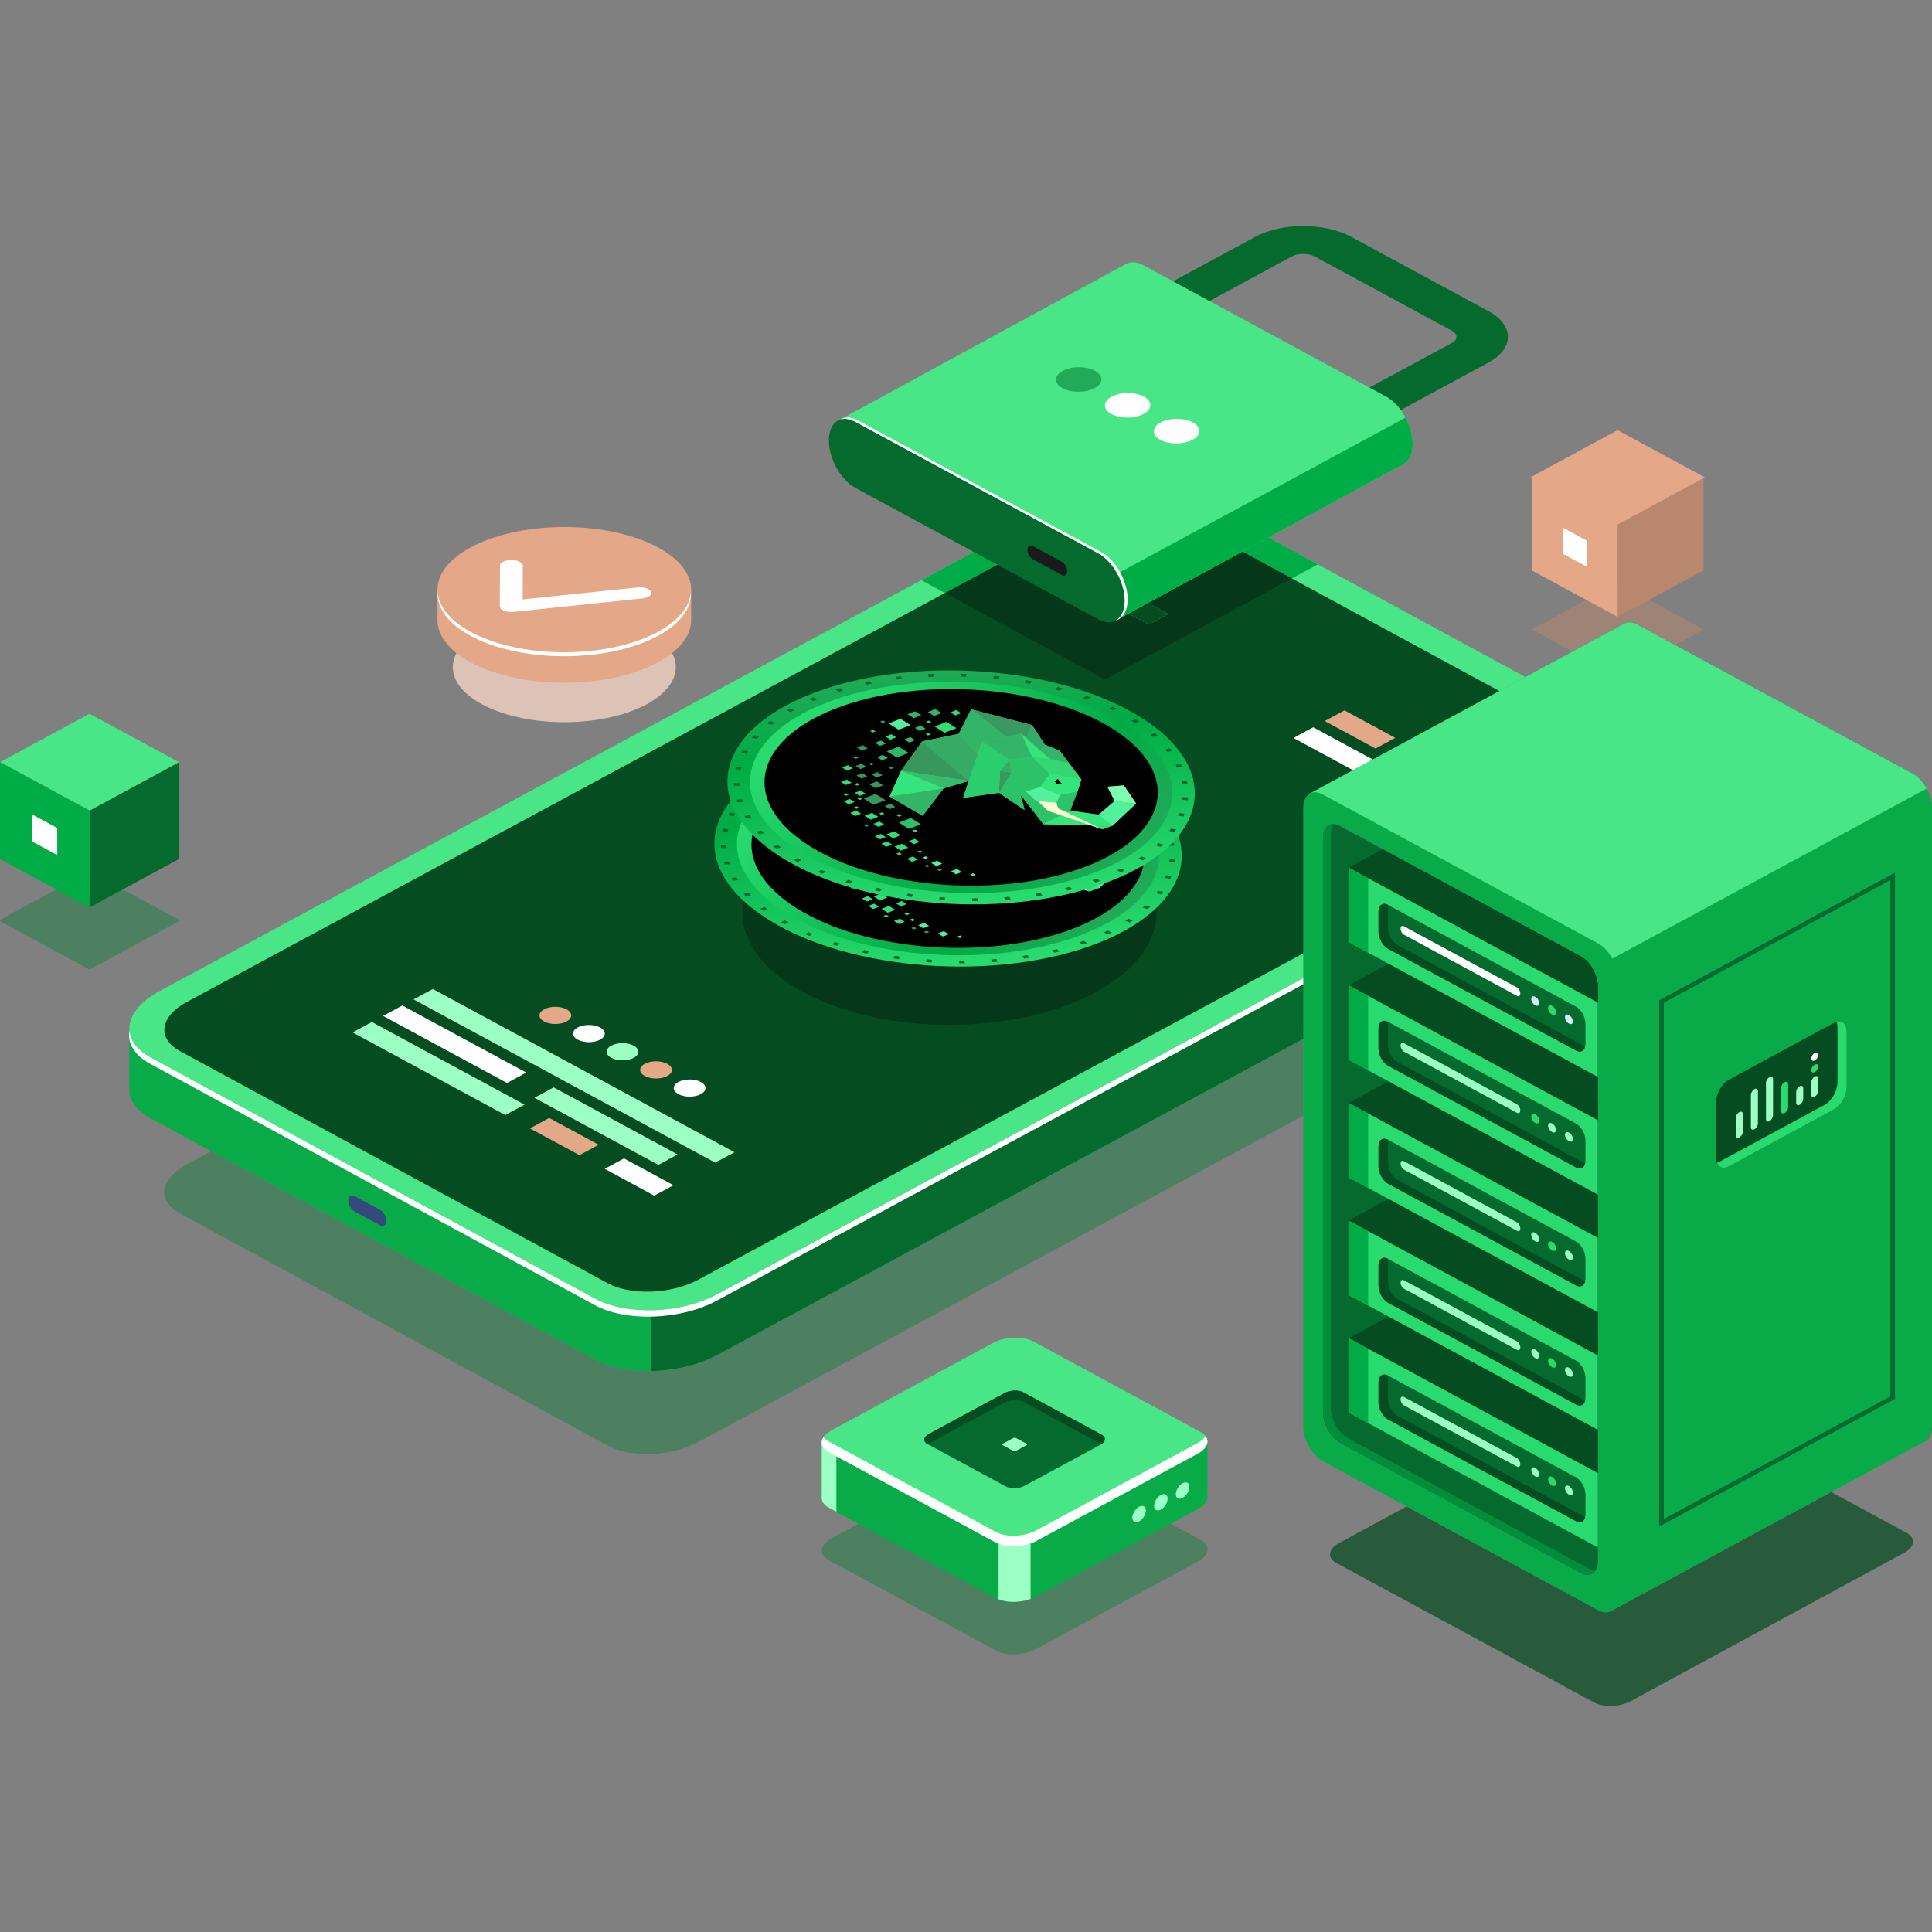 <?xml version="1.0" encoding="UTF-8"?>
<!DOCTYPE svg PUBLIC "-//W3C//DTD SVG 1.1//EN" "http://www.w3.org/Graphics/SVG/1.1/DTD/svg11.dtd">
<!-- Creator: CorelDRAW 2019 (64-Bit) -->
<svg xmlns="http://www.w3.org/2000/svg" xml:space="preserve" width="4.896in" height="4.896in" version="1.1" style="shape-rendering:geometricPrecision; text-rendering:geometricPrecision; image-rendering:optimizeQuality; fill-rule:evenodd; clip-rule:evenodd"
viewBox="0 0 4895.83 4895.83"
 xmlns:xlink="http://www.w3.org/1999/xlink"
 xmlns:xodm="http://www.corel.com/coreldraw/odm/2003">
 <rect x="0" y="0" width="4895.83" height="4895.83" fill="#808080" stroke="none"/>
 <defs>
  <style type="text/css">
   <![CDATA[
    .str1 {stroke:#4C8060;stroke-width:3;stroke-miterlimit:10}
    .str0 {stroke:#E4A788;stroke-width:3;stroke-miterlimit:10}
    .fil52 {fill:none}
    .fil29 {fill:black}
    .fil41 {fill:#2BCE6C}
    .fil31 {fill:#2CC268}
    .fil38 {fill:#32B566}
    .fil30 {fill:#33DC76}
    .fil34 {fill:#33E57A}
    .fil36 {fill:#33E67A}
    .fil37 {fill:#35D775}
    .fil40 {fill:#36AB65}
    .fil43 {fill:#36BD6C}
    .fil39 {fill:#37975D}
    .fil42 {fill:#3A9960}
    .fil33 {fill:#53F19C}
    .fil32 {fill:#7CFFB0}
    .fil35 {fill:#FBFFD3}
    .fil2 {fill:#FEFEFE;fill-rule:nonzero}
    .fil11 {fill:#D5E9F8;fill-rule:nonzero}
    .fil18 {fill:#8699B3;fill-rule:nonzero}
    .fil17 {fill:#4F6B99;fill-rule:nonzero}
    .fil26 {fill:#4C6EA6;fill-rule:nonzero}
    .fil5 {fill:#35497D;fill-rule:nonzero}
    .fil15 {fill:#00AC45;fill-rule:nonzero}
    .fil24 {fill:#018D3A;fill-rule:nonzero}
    .fil16 {fill:#053818;fill-rule:nonzero}
    .fil8 {fill:#054D21;fill-rule:nonzero}
    .fil14 {fill:#056A2D;fill-rule:nonzero}
    .fil6 {fill:#056A2D;fill-rule:nonzero}
    .fil4 {fill:#09AB49;fill-rule:nonzero}
    .fil19 {fill:#1A1A1A;fill-rule:nonzero}
    .fil20 {fill:#23AA59;fill-rule:nonzero}
    .fil25 {fill:#29DB6F;fill-rule:nonzero}
    .fil49 {fill:#2CC268;fill-rule:nonzero}
    .fil45 {fill:#32B566;fill-rule:nonzero}
    .fil44 {fill:#33DC76;fill-rule:nonzero}
    .fil48 {fill:#37975D;fill-rule:nonzero}
    .fil47 {fill:#3A9960;fill-rule:nonzero}
    .fil7 {fill:#49E688;fill-rule:nonzero}
    .fil3 {fill:#4C8060;fill-rule:nonzero}
    .fil46 {fill:#53F19C;fill-rule:nonzero}
    .fil9 {fill:#9CFFC4;fill-rule:nonzero}
    .fil13 {fill:#B9876E;fill-rule:nonzero}
    .fil0 {fill:#DCC3B6;fill-rule:nonzero}
    .fil1 {fill:#E4A788;fill-rule:nonzero}
    .fil10 {fill:white;fill-rule:nonzero}
    .fil12 {fill:#B9876E;fill-rule:nonzero;fill-opacity:0.502}
    .fil21 {fill:#054D21;fill-rule:nonzero;fill-opacity:0.71}
    .fil22 {fill:url(#id1)}
    .fil51 {fill:url(#id2)}
    .fil27 {fill:url(#id3)}
    .fil28 {fill:url(#id4)}
    .fil50 {fill:url(#id5)}
    .fil23 {fill:url(#id6)}
   ]]>
  </style>
   <clipPath id="id0">
    <path d="M-0 0l4895.83 0 0 4895.83 -4895.83 0 0 -4895.83z"/>
   </clipPath>
  <linearGradient id="id1" gradientUnits="userSpaceOnUse" x1="4497.52" y1="3453.1" x2="4497.52" y2="1778.69">
   <stop offset="0" style="stop-opacity:1; stop-color:#423A78"/>
   <stop offset="1" style="stop-opacity:1; stop-color:#605AA5"/>
  </linearGradient>
  <linearGradient id="id2" gradientUnits="userSpaceOnUse" x1="2975.83" y1="2542.94" x2="1881.36" y2="1404.7">
   <stop offset="0" style="stop-opacity:1; stop-color:#4DA971"/>
   <stop offset="0.38" style="stop-opacity:1; stop-color:#00AB44"/>
   <stop offset="0.741" style="stop-opacity:1; stop-color:#28DB6F"/>
   <stop offset="1" style="stop-opacity:1; stop-color:#33DC76"/>
  </linearGradient>
  <linearGradient id="id3" gradientUnits="userSpaceOnUse" xlink:href="#id2" x1="2379.16" y1="1599.5" x2="2515.89" y2="2724.81">
  </linearGradient>
  <linearGradient id="id4" gradientUnits="userSpaceOnUse" xlink:href="#id2" x1="2942.77" y1="2700.54" x2="1848.3" y2="1562.3">
  </linearGradient>
  <linearGradient id="id5" gradientUnits="userSpaceOnUse" xlink:href="#id2" x1="2412.22" y1="1441.9" x2="2548.95" y2="2567.21">
  </linearGradient>
  <linearGradient id="id6" gradientUnits="objectBoundingBox" x1="0%" y1="44.955%" x2="93.662%" y2="54.09%">
   <stop offset="0" style="stop-opacity:1; stop-color:#514C9D"/>
   <stop offset="1" style="stop-opacity:1; stop-color:#645AA5"/>
  </linearGradient>
 </defs>
 <g id="Layer_x0020_1">
  <g>
  </g>
  <g style="clip-path:url(#id0)">
   <g>
    <path class="fil0" d="M1430.01 1830.1c-72.3,0 -144.61,-13.61 -199.78,-40.84 -110.33,-54.48 -110.34,-142.78 0,-197.24 55.17,-27.23 127.46,-40.86 199.76,-40.86 72.3,0 144.61,13.63 199.78,40.86 110.32,54.46 110.32,142.76 0,197.24 -55.17,27.22 -127.47,40.84 -199.77,40.84z"/>
    <path class="fil1" d="M1751.41 1571.35l0 -77.17 -17.03 0c-15.29,-22.53 -40.77,-43.73 -77.09,-61.66 -125.53,-61.96 -329.04,-61.96 -454.55,0 -36.33,17.93 -61.82,39.13 -77.11,61.66l-17.02 0 0 76.76 0.02 0c-0.21,40.74 31.12,81.52 94.11,112.61 125.51,61.96 329.03,61.96 454.55,0 62.76,-30.98 94.13,-71.59 94.12,-112.2z"/>
    <path class="fil1" d="M1657.28 1606.39c-125.52,61.96 -329.04,61.96 -454.55,0 -125.52,-61.98 -125.52,-162.43 0,-224.41 125.51,-61.96 329.02,-61.96 454.55,0.01 125.52,61.96 125.52,162.43 0,224.39z"/>
    <path class="fil2" d="M1657.28 1606.39c-125.52,61.96 -329.04,61.96 -454.55,0 -60.16,-29.71 -91.15,-68.24 -93.66,-107.15 -2.7,42.27 28.3,84.97 93.66,117.24 125.51,61.96 329.03,61.96 454.55,0 65.37,-32.27 96.35,-74.96 93.65,-117.24 -2.51,38.91 -33.49,77.44 -93.65,107.15z"/>
    <path class="fil2" d="M1275.09 1546.73c-5.41,-2.67 -8.49,-6.3 -8.47,-10.12l0.32 -103.38c0.02,-7.88 13,-14.27 28.98,-14.26 15.97,0 28.87,6.41 28.87,14.29l-0.26 85.74 290.96 -30.48c15.64,-1.63 31,3.29 34.3,11.02 3.33,7.72 -6.67,15.29 -22.28,16.93l-325.95 34.13c-8.54,0.89 -17.45,-0.17 -24.23,-2.89l-2.23 -0.98z"/>
    <path class="fil3" d="M1639.68 3684.69c-37.54,0 -73.39,-7.13 -100.16,-21.65l-1083.28 -587.98c-58.85,-31.95 -51.37,-87.6 16.67,-124.32l62.22 -33.56 972.88 528.07c36,19.53 84.22,29.11 134.74,29.11 59.46,0 122.07,-13.28 171.57,-39.22 0.01,-0.01 0.03,-0.01 0.04,-0.03 0.17,-0.09 0.34,-0.17 0.52,-0.28 0.04,-0.01 0.08,-0.04 0.11,-0.05 0.16,-0.08 0.3,-0.16 0.45,-0.24 0.06,-0.04 0.13,-0.07 0.19,-0.09 0.12,-0.08 0.25,-0.15 0.38,-0.21 0.1,-0.06 0.19,-0.11 0.29,-0.16 0.1,-0.05 0.19,-0.09 0.28,-0.15 0.19,-0.1 0.38,-0.21 0.57,-0.31l1485.41 -801.25 0 194.97 -1533.24 827.07c-37.13,20.02 -84.59,30.27 -129.64,30.27z"/>
    <path class="fil4" d="M1508.01 3445.25l-1127.38 -611.93c-37.03,-20.1 -54.3,-47.22 -53.07,-75.4l-0.26 0.08 0.46 -153.33 62.69 68.84c4.06,-2.52 8.15,-5.03 12.61,-7.43l2306.3 -1244.05c91.56,-49.39 229.96,-54.59 309.12,-11.61l1111.56 603.33c22.5,-23.09 69.68,-71.83 69.68,-71.83l-0.53 149.98 -0.03 -0.03c1.67,33.83 -24.02,69.84 -75.71,97.72l-2306.3 1244.04c-91.56,49.4 -229.96,54.6 -309.14,11.62z"/>
    <path class="fil5" d="M898.39 3069.85l64.93 35.13c8.63,4.67 15.61,-0.28 15.61,-11.07 0,-10.77 -6.99,-23.29 -15.61,-27.95l-64.93 -35.14c-8.61,-4.67 -15.6,0.29 -15.6,11.07 0,10.78 6.99,23.3 15.6,27.96z"/>
    <path class="fil6" d="M2709.36 1422.03c91.56,-49.39 229.98,-54.59 309.14,-11.61l1111.54 603.33c22.5,-23.09 69.68,-71.83 69.68,-71.83l-0.53 149.98 -0.03 -0.03c1.67,33.83 -24.02,69.84 -75.71,97.72l-2306.3 1244.04c-47.77,25.77 -108.25,39.38 -166.45,40.54l2.19 -1482.26 1056.48 -569.88z"/>
    <path class="fil7" d="M4146.36 1868.19l-1127.4 -611.93c-79.16,-42.96 -217.57,-37.78 -309.12,11.61l-2306.3 1244.04c-91.56,49.4 -101.61,124.28 -22.45,167.26l1127.42 611.92c79.16,42.96 217.57,37.78 309.12,-11.6l2306.3 -1244.04c91.56,-49.4 101.61,-124.28 22.43,-167.26z"/>
    <path class="fil2" d="M1507.63 3307.45l-1127.39 -611.91c-40.83,-22.18 -57.75,-52.83 -52.19,-84.1 2.02,25.4 19.38,49.45 53.02,67.73l1127.42 611.92c79.16,42.98 217.57,37.78 309.12,-11.6l2306.3 -1244.04c44.34,-23.93 69.37,-53.82 74.61,-83.18 2.69,34.33 -22.84,71.14 -75.48,99.54l-2306.3 1244.04c-91.56,49.4 -229.96,54.6 -309.12,11.61z"/>
    <path class="fil8" d="M4059.52 1892.3l-1083.31 -587.99c-58.84,-31.94 -161.7,-28.07 -229.77,8.62l-2273.54 1226.38c-68.04,36.71 -75.52,92.37 -16.67,124.32l1083.28 587.98c58.85,31.96 161.73,28.09 229.8,-8.63l2273.52 -1226.38c68.06,-36.71 75.52,-92.37 16.68,-124.31z"/>
    <polygon class="fil9" points="1812.42,2946.22 1047.98,2532.57 1096.78,2506.15 1861.2,2919.84 "/>
    <polygon class="fil9" points="1280.54,2825.63 893.47,2616.18 942.27,2589.77 1329.33,2799.22 "/>
    <polygon class="fil1" points="1468.37,2927.28 1342.84,2859.35 1391.63,2832.94 1517.17,2900.87 "/>
    <polygon class="fil10" points="1657.92,3029.85 1532.38,2961.91 1581.17,2935.52 1706.7,3003.45 "/>
    <polygon class="fil10" points="1284.87,2744.37 970.72,2574.37 1019.52,2547.97 1333.66,2717.96 "/>
    <polygon class="fil9" points="1668.34,2951.87 1354.2,2781.88 1402.98,2755.46 1717.12,2925.47 "/>
    <path class="fil1" d="M1435.75 2588.49c-15.71,8.51 -41.19,8.51 -56.91,0 -15.73,-8.51 -15.73,-22.3 -0.02,-30.81 15.73,-8.51 41.21,-8.51 56.92,0 15.73,8.5 15.73,22.3 0,30.81z"/>
    <path class="fil10" d="M1520.81 2634.52c-15.72,8.51 -41.21,8.51 -56.92,0 -15.72,-8.51 -15.72,-22.3 0,-30.8 15.71,-8.52 41.2,-8.52 56.92,0 15.72,8.49 15.72,22.29 0,30.8z"/>
    <path class="fil9" d="M1605.88 2680.54c-15.72,8.51 -41.22,8.51 -56.93,0 -15.71,-8.5 -15.71,-22.29 0,-30.8 15.72,-8.51 41.21,-8.51 56.93,0 15.72,8.51 15.72,22.29 0,30.8z"/>
    <path class="fil1" d="M1690.93 2726.57c-15.71,8.51 -41.19,8.51 -56.92,0 -15.73,-8.49 -15.73,-22.29 -0.02,-30.81 15.74,-8.5 41.22,-8.5 56.94,0 15.73,8.52 15.73,22.32 0,30.81z"/>
    <path class="fil10" d="M1775.99 2772.61c-15.72,8.49 -41.21,8.49 -56.92,0 -15.72,-8.52 -15.72,-22.3 0,-30.81 15.71,-8.5 41.2,-8.5 56.92,0 15.71,8.51 15.71,22.29 0,30.81z"/>
    <polygon class="fil1" points="3485.67,1896.83 3356.96,1827.18 3406.97,1800.12 3535.69,1869.76 "/>
    <polygon class="fil2" points="3664.88,1993.82 3536.18,1924.16 3586.2,1897.09 3714.92,1966.75 "/>
    <polygon class="fil2" points="2910.78,1582.81 2782.06,1513.16 2832.09,1486.09 2960.8,1555.73 "/>
    <polygon class="fil10" points="3456.97,1967.04 3277.75,1870.05 3327.78,1842.97 3507,1939.96 "/>
    <polygon class="fil11" points="3585.67,2036.68 3507.04,1994.12 3557.06,1967.05 3635.7,2009.61 "/>
    <path class="fil12" d="M3984.83 1651.02l-103.46 -55.99 217.82 -117.88 217.85 117.88 -72.63 39.3 -96.04 -51.96c-6.92,-3.74 -13.5,-5.51 -19.46,-5.51 -4.5,0 -8.66,1 -12.36,2.93l-131.72 71.23z"/>
    <polygon class="fil13" points="4317.04,1445.35 4099.2,1563.26 4099.2,1327.49 4317.04,1209.61 "/>
    <polygon class="fil1 str0" points="4099.2,1327.49 3881.37,1209.61 4099.19,1091.73 4317.04,1209.61 "/>
    <polygon class="fil1" points="4099.2,1563.26 3881.37,1445.35 3881.37,1209.61 4099.2,1327.49 "/>
    <polygon class="fil2" points="4020.76,1435.89 3959.81,1402.91 3959.81,1336.97 4020.76,1369.93 "/>
    <polygon class="fil3 str1" points="226.79,2455.34 -0,2332.61 226.79,2209.89 453.57,2332.61 "/>
    <polygon class="fil14" points="453.57,2176.8 226.79,2299.52 226.79,2054.07 453.57,1931.35 "/>
    <polygon class="fil7" points="226.79,2054.07 -0,1931.35 226.79,1808.64 453.57,1931.37 "/>
    <polygon class="fil15" points="226.79,2299.52 -0,2176.8 -0,1931.35 226.79,2054.07 "/>
    <polygon class="fil2" points="145.11,2166.92 81.67,2132.61 81.67,2063.95 145.11,2098.29 "/>
    <path class="fil16" d="M2777.18 2513.96c-204.98,110.92 -537.3,110.92 -742.26,0 -204.96,-110.91 -204.96,-290.75 -0.01,-401.67 204.96,-110.92 537.28,-110.92 742.26,0 204.95,110.91 204.96,290.75 0.01,401.67z"/>
    <path class="fil17" d="M1977.43 1767.42c0.03,-0.01 0.06,-0.03 0.09,-0.04 -0.03,0.01 -0.06,0.03 -0.09,0.04zm0.48 -0.26c0.04,-0.02 0.09,-0.05 0.13,-0.07 -0.04,0.02 -0.09,0.04 -0.13,0.07zm1.32 -0.72c0.07,-0.04 0.15,-0.09 0.22,-0.12 -0.09,0.04 -0.16,0.08 -0.22,0.12zm0.5 -0.28c0.11,-0.07 0.21,-0.12 0.31,-0.17 -0.09,0.05 -0.2,0.1 -0.31,0.17zm0.67 -0.37c0.13,-0.08 0.26,-0.15 0.41,-0.22 -0.14,0.07 -0.28,0.15 -0.41,0.22zm0.61 -0.34c0.13,-0.07 0.24,-0.13 0.37,-0.2 -0.11,0.07 -0.26,0.13 -0.37,0.2zm0.57 -0.31c0.19,-0.09 0.38,-0.2 0.56,-0.3 -0.18,0.1 -0.37,0.21 -0.56,0.3zm0.56 -0.3c0.24,-0.12 0.46,-0.25 0.7,-0.37 -0.22,0.12 -0.48,0.25 -0.7,0.37z"/>
    <polygon class="fil18" points="3339.39,1430.18 3018.96,1256.26 "/>
    <path class="fil15" d="M2394.65 1502.71l-59.99 -32.46 375.18 -202.38c49.93,-26.94 113.8,-40.72 174.39,-40.72 50.5,0 98.76,9.58 134.74,29.11l0 0 320.43 173.92 -65.73 35.58 -297.45 -161.44c-26.73,-14.52 -62.59,-21.64 -100.13,-21.64 -45.04,0 -92.51,10.24 -129.64,30.26l-351.8 189.78z"/>
    <path class="fil16" d="M2799.99 1722.06l-405.35 -219.35 351.8 -189.78c37.13,-20.02 84.6,-30.26 129.64,-30.26 37.54,0 73.39,7.11 100.13,21.64l297.45 161.44 -473.67 256.3zm32.1 -235.97l-50.03 27.07 128.72 69.65 50.02 -27.08 -128.7 -69.64z"/>
    <polygon class="fil8" points="2910.78,1582.81 2782.06,1513.16 2832.09,1486.09 2960.8,1555.73 "/>
    <path class="fil6" d="M3431.1 1103.17l-92.19 -49.89 339.88 -183.93c16.05,-8.68 16.05,-22.81 0,-31.5l-347.2 -187.89c-16.07,-8.7 -42.19,-8.7 -58.24,0l-339.88 183.92 -92.19 -49.9 339.88 -183.91c66.88,-36.19 175.7,-36.2 242.6,0l347.22 187.89c66.88,36.2 66.88,95.08 0,131.28l-339.88 183.94z"/>
    <path class="fil7" d="M3579.85 1125.13c0,-46.19 -29.96,-99.85 -66.92,-119.85l-615.81 -333.23c-16.56,-8.95 -31.68,-9.59 -43.36,-3.48l-0.03 -0.02 -735.27 400.46 711.04 502.19 724.38 -394.06c2.24,-0.97 4.39,-2.07 6.4,-3.49l0.01 0c12.09,-8.59 19.57,-25.43 19.57,-48.52z"/>
    <path class="fil15" d="M2829.49 1571.2l724.38 -394.06c2.24,-0.97 4.39,-2.07 6.4,-3.49l0.01 0 0 -0.01c12.09,-8.57 19.57,-25.42 19.57,-48.51 0,-22.05 -6.87,-45.78 -18.04,-66.74l-825.74 446.85 93.42 65.96z"/>
    <path class="fil6" d="M2783.17 1569.43l-615.8 -333.25c-36.96,-20.01 -66.93,-73.67 -66.93,-119.86 0,-46.2 29.97,-67.42 66.93,-47.42l615.8 333.24c36.96,20 66.94,73.67 66.94,119.86 0,46.19 -29.97,67.42 -66.94,47.43z"/>
    <path class="fil10" d="M2790.59 1398.98l-615.81 -333.24c-16.99,-9.19 -32.47,-9.58 -44.26,-2.93 10.57,-3.02 23.22,-1.29 36.85,6.09l615.8 333.24c36.96,20.02 66.94,73.67 66.94,119.86 0,24.97 -8.8,42.53 -22.68,50.35 18.11,-5.16 30.09,-24.33 30.09,-53.51 0,-46.2 -29.97,-99.85 -66.92,-119.86z"/>
    <path class="fil19" d="M2690.93 1457.04l-74.02 -40.04c-7.37,-3.99 -13.35,-14.68 -13.35,-23.88 0,-9.2 5.98,-13.46 13.35,-9.47l74.02 40.04c7.38,3.99 13.36,14.68 13.36,23.88 0,9.21 -5.98,13.46 -13.36,9.46z"/>
    <path class="fil20" d="M2774.44 983.22c22.34,-12.38 22.1,-32.08 -0.49,-44.03 -22.61,-11.93 -59.05,-11.57 -81.36,0.8 -22.34,12.38 -22.13,32.1 0.49,44.03 22.59,11.95 59.04,11.59 81.36,-0.8z"/>
    <path class="fil2" d="M2898.44 1048.71c22.34,-12.38 22.11,-32.1 -0.49,-44.03 -22.61,-11.94 -59.03,-11.59 -81.37,0.8 -22.34,12.38 -22.1,32.09 0.49,44.03 22.62,11.93 59.05,11.58 81.38,-0.8z"/>
    <path class="fil2" d="M3022.44 1114.2c22.34,-12.39 22.12,-32.11 -0.49,-44.04 -22.61,-11.94 -59.04,-11.58 -81.36,0.8 -22.34,12.38 -22.12,32.09 0.49,44.03 22.61,11.94 59.04,11.58 81.36,-0.79z"/>
    <path class="fil3" d="M2568 4192.32c-16.53,0 -32.3,-3.12 -44.09,-9.5l-424.16 -229.53c-26.02,-14.09 -22.76,-38.69 7.3,-54.95l409.53 -221.62c16.44,-8.9 37.5,-13.46 57.45,-13.46 16.54,0 32.31,3.12 44.11,9.5l424.15 229.53c26.04,14.09 22.76,38.69 -7.28,54.95l-409.54 221.62c-16.44,8.9 -37.51,13.46 -57.47,13.46z"/>
    <path class="fil4" d="M3059.72 3791.32l0 -137.17 -328.15 -0.15 -113.44 -61.39c-26.02,-14.09 -71.48,-12.33 -101.56,3.95l-105.82 57.26 -328.44 -0.19 0 141.07c-0.72,9.54 4.94,18.73 17.44,25.51l424.16 229.52c26.02,14.07 71.49,12.33 101.56,-3.95l409.54 -221.62c17.32,-9.37 25.7,-21.53 24.72,-32.85z"/>
    <path class="fil4" d="M2571.02 3583.17c-19.05,0.42 -38.83,4.92 -54.44,13.39l-105.82 57.26 -328.44 -0.19 0 141.07c-0.72,9.54 4.94,18.73 17.44,25.51l424.16 229.52c12.49,6.78 29.5,9.83 47.12,9.44l0 -476.02z"/>
    <path class="fil9" d="M2119.5 3653.67l-37.19 -0.03 0 141.07c-0.72,9.54 4.94,18.73 17.44,25.51l19.75 10.67 0 -177.22z"/>
    <path class="fil9" d="M2530.42 4052.75c22.46,9 54.93,8.5 81.19,-0.88l0 -160.17 -81.19 0 0 161.06z"/>
    <path class="fil7" d="M2523.91 3909.19l-424.16 -229.53c-26.02,-14.1 -22.76,-38.7 7.3,-54.97l409.53 -221.62c30.07,-16.25 75.54,-18.03 101.56,-3.94l424.15 229.53c26.04,14.08 22.76,38.69 -7.28,54.95l-409.54 221.62c-30.07,16.26 -75.54,18.02 -101.56,3.95z"/>
    <path class="fil2" d="M3035 3656.62l-409.54 221.62c-30.07,16.27 -75.54,18.04 -101.56,3.94l-424.16 -229.51c-5.8,-3.14 -10.06,-6.84 -12.97,-10.81 -8.95,13.48 -4.9,28.12 12.97,37.8l424.16 229.53c26.02,14.07 71.49,12.31 101.56,-3.95l409.54 -221.62c23.35,-12.63 30.45,-30.29 20.26,-44.17 -4.07,6.15 -10.85,12.08 -20.26,17.17z"/>
    <path class="fil9" d="M2903.72 3827.51c0,10.26 -7.68,22.7 -17.13,27.81 -9.47,5.13 -17.14,0.98 -17.14,-9.27 0,-10.22 7.67,-22.68 17.14,-27.8 9.45,-5.11 17.13,-0.97 17.13,9.26z"/>
    <path class="fil9" d="M2958.83 3797.7c0,10.23 -7.68,22.67 -17.13,27.81 -9.45,5.12 -17.13,0.97 -17.13,-9.27 0,-10.24 7.67,-22.7 17.13,-27.81 9.45,-5.12 17.13,-0.96 17.13,9.28z"/>
    <path class="fil9" d="M3013.96 3767.87c0,10.25 -7.68,22.7 -17.15,27.81 -9.47,5.12 -17.11,0.97 -17.11,-9.28 0,-10.23 7.65,-22.68 17.11,-27.8 9.47,-5.1 17.15,-0.97 17.15,9.27z"/>
    <path class="fil6" d="M2548.98 3766.88l-198.48 -107.4c-12.17,-6.59 -10.66,-18.1 3.42,-25.72l191.64 -103.72c14.06,-7.6 35.34,-8.43 47.52,-1.84l198.48 107.4c12.17,6.59 10.65,18.12 -3.42,25.72l-191.64 103.72c-14.08,7.61 -35.34,8.43 -47.52,1.84z"/>
    <path class="fil9" d="M2567.97 3676.96l-27.45 -14.86c-1.69,-0.92 -1.47,-2.51 0.46,-3.57l26.52 -14.36c1.95,-1.04 4.89,-1.15 6.58,-0.24l27.46 14.86c1.68,0.92 1.47,2.51 -0.48,3.56l-26.52 14.35c-1.94,1.04 -4.89,1.16 -6.58,0.26z"/>
    <path class="fil8" d="M2350.5 3659.48l0.56 0.3 2.86 -1.85 191.64 -103.7c14.06,-7.61 35.34,-8.44 47.52,-1.85l197.92 107.11c11.22,-7.55 11.81,-17.8 0.56,-23.89l-198.48 -107.4c-12.19,-6.59 -33.46,-5.76 -47.52,1.84l-191.64 103.72c-14.08,7.61 -15.59,19.13 -3.42,25.72z"/>
    <path class="fil21" d="M4080.12 4322.92c-15.19,0 -29.7,-2.87 -40.56,-8.74l-653.07 -353.41c-23.94,-12.95 -20.93,-35.57 6.7,-50.53l171.2 -92.88 485.63 262.8c6.93,3.75 13.54,5.53 19.52,5.53 5.41,0 10.32,-1.46 14.51,-4.21l556.19 -300.69 191.57 103.68c23.94,12.96 20.94,35.56 -6.71,50.54l-692.19 375.52c-15.1,8.18 -34.46,12.38 -52.81,12.38z"/>
    <path class="fil22" d="M4846.66 3649.41l-698.28 -377.88c-27.16,-14.69 -49.18,-54.11 -49.18,-88.05l0 -1566.27c0,-33.94 22.02,-49.54 49.18,-34.84l698.28 377.88c27.17,14.7 49.17,54.13 49.17,88.06l0 1566.26c0,33.95 -22,49.54 -49.17,34.84z"/>
    <path class="fil4" d="M4846.66 1960.25l-698.28 -377.88c-12.14,-6.57 -23.24,-7.04 -31.82,-2.57l-797.2 431.07 37.55 130.3 726.93 1940.44 794.02 -429.25 0.38 -0.21 1.41 -0.78 -0.02 -0.05c9.93,-5.86 16.2,-18.67 16.2,-36.74l0 -1566.26c0,-33.93 -22,-73.36 -49.17,-88.06z"/>
    <path class="fil7" d="M4846.66 1960.25l-698.28 -377.88c-12.14,-6.57 -23.24,-7.04 -31.82,-2.57l-797.2 431.07 37.55 130.3 199.91 533.6 37.62 20.35 1287.67 -696.82c-8.95,-16.45 -21.5,-30.51 -35.43,-38.04z"/>
    <path class="fil4" d="M4050.03 4080.15l-698.3 -377.89c-27.15,-14.7 -49.18,-54.12 -49.18,-88.06l0 -1566.25c0,-33.95 22.03,-49.56 49.18,-34.85l698.3 377.9c27.16,14.69 49.17,54.11 49.17,88.05l0 1566.26c0,33.93 -22.02,49.54 -49.17,34.84z"/>
    <path class="fil23" d="M4006.1 3985.87l-610.44 -330.35c-23.75,-12.85 -43,-47.31 -43,-76.98l0 -1454.61c0,-29.67 19.24,-43.31 43,-30.47l610.44 330.36c23.74,12.84 42.99,47.3 42.99,76.97l0 1454.61c0,29.67 -19.24,43.31 -42.99,30.47z"/>
    <path class="fil23" d="M4006.1 3985.87l-610.44 -330.35c-23.75,-12.85 -43,-47.31 -43,-76.98l0 -1454.61c0,-29.67 19.24,-43.31 43,-30.47l610.44 330.36c23.74,12.84 42.99,47.3 42.99,76.97l0 1454.61c0,29.67 -19.24,43.31 -42.99,30.47z"/>
    <path class="fil6" d="M4006.1 3985.87l-610.44 -330.35c-23.75,-12.85 -43,-47.31 -43,-76.98l0 -1454.61c0,-29.67 19.24,-43.31 43,-30.47l610.44 330.36c23.74,12.84 42.99,47.3 42.99,76.97l0 1454.61c0,29.67 -19.24,43.31 -42.99,30.47z"/>
    <path class="fil24" d="M4026.05 3974.87l-610.44 -330.33c-23.75,-12.86 -43,-47.33 -43,-76.98l0 -1454.63c0,-10.12 2.28,-18.31 6.17,-24.28 -15.35,-0.1 -26.12,13.1 -26.12,35.28l0 1454.61c0,29.67 19.24,64.13 43,76.98l610.44 330.35c15.65,8.45 29.3,5.37 36.83,-6.19 -5.19,-0.04 -10.9,-1.57 -16.88,-4.81z"/>
    <path class="fil8" d="M4006.1 3318.03l-226.88 -122.8 -361.88 195.84 631.74 341.86 0 -337.92c0,-29.68 -19.24,-64.15 -42.99,-76.98z"/>
    <path class="fil8" d="M4006.1 3019.95l-226.88 -122.78 -361.88 195.83 631.74 341.87 0 -337.94c0,-29.67 -19.24,-64.14 -42.99,-76.98z"/>
    <path class="fil8" d="M4006.1 2721.89l-226.88 -122.78 -361.88 195.83 631.74 341.87 0 -337.93c0,-29.68 -19.24,-64.15 -42.99,-76.98z"/>
    <path class="fil8" d="M4006.1 2423.82l-226.88 -122.8 -361.88 195.83 631.74 341.87 0 -337.93c0,-29.67 -19.24,-64.14 -42.99,-76.97z"/>
    <path class="fil8" d="M4006.1 2423.82l-502.3 -271.82 -86.46 46.77 631.74 341.88 0 -39.86c0,-29.67 -19.24,-64.14 -42.99,-76.97z"/>
    <polygon class="fil25" points="4049.09,2540.65 3417.35,2198.77 3417.35,2387.18 4049.09,2729.05 "/>
    <polygon class="fil25" points="4049.09,2838.72 3417.35,2496.85 3417.35,2685.24 4049.09,3027.12 "/>
    <polygon class="fil25" points="4049.09,3136.79 3417.35,2794.91 3417.35,2983.32 4049.09,3325.2 "/>
    <polygon class="fil25" points="4049.09,3434.87 3417.35,3092.99 3417.35,3281.39 4049.09,3623.26 "/>
    <polygon class="fil25" points="4049.09,3732.93 3417.35,3391.06 3417.35,3579.46 4049.09,3921.33 "/>
    <path class="fil6" d="M3993.37 2661.91l-475.83 -257.5c-13.44,-7.27 -24.33,-26.77 -24.33,-43.56l0 -50.45c0,-16.79 10.89,-24.51 24.33,-17.25l475.83 257.52c13.43,7.26 24.33,26.77 24.33,43.56l0 50.45c0,16.79 -10.9,24.51 -24.33,17.24z"/>
    <path class="fil26" d="M3993.68 2662.07c-0.03,-0.01 -0.06,-0.02 -0.1,-0.06 0.04,0.03 0.07,0.04 0.1,0.06zm-0.15 -0.08c-0.06,-0.03 -0.11,-0.06 -0.16,-0.09l-475.83 -257.5c-13.44,-7.27 -24.33,-26.77 -24.33,-43.56 0,16.79 10.89,36.29 24.33,43.56l475.83 257.5c0.05,0.04 0.1,0.06 0.16,0.09zm-500.32 -351.75c0.04,-12.36 6.02,-19.77 14.57,-19.83 -8.54,0.06 -14.53,7.47 -14.57,19.83zm24.94 -16.76l-0.61 -0.34 0.61 0.34 0 0z"/>
    <path class="fil8" d="M4002.94 2664.62c-2.84,0 -5.97,-0.81 -9.26,-2.55 -0.03,-0.01 -0.06,-0.02 -0.1,-0.06 -0.01,-0.01 -0.04,-0.01 -0.06,-0.02 -0.06,-0.03 -0.11,-0.06 -0.16,-0.09l-475.83 -257.5c-13.44,-7.27 -24.33,-26.77 -24.33,-43.56l0 -50.45c0,-0.05 0,-0.09 0,-0.15 0.04,-12.36 6.02,-19.77 14.57,-19.83 0.04,0 0.07,0 0.11,0 0.01,0 0.05,0 0.06,0 2.95,0.01 6.19,0.89 9.59,2.72l0 0 0.61 0.34c-0.52,2.19 -0.9,4.56 -0.9,7.25l0 50.43c0,16.8 10.9,36.31 24.33,43.58l475.22 257.15c-1.92,8.06 -7.07,12.72 -13.86,12.72z"/>
    <path class="fil2" d="M3844.04 2523.61l-286.34 -154.96c-4.72,-2.54 -8.54,-9.4 -8.54,-15.32 0,-5.91 3.82,-8.61 8.54,-6.07l286.34 154.96c4.74,2.56 8.57,9.43 8.57,15.32 0,5.91 -3.84,8.63 -8.57,6.06z"/>
    <path class="fil6" d="M3993.37 2958.15l-475.83 -257.51c-13.44,-7.26 -24.33,-26.77 -24.33,-43.56l0 -50.46c0,-16.78 10.89,-24.5 24.33,-17.22l475.83 257.5c13.43,7.27 24.33,26.76 24.33,43.57l0 50.44c0,16.79 -10.9,24.51 -24.33,17.25z"/>
    <path class="fil26" d="M3994.63 2958.79l0 0zm-0.15 -0.08c-0.37,-0.17 -0.74,-0.37 -1.11,-0.56l-475.83 -257.51c-13.44,-7.26 -24.33,-26.77 -24.33,-43.56l0 0c0,16.79 10.89,36.3 24.33,43.56l475.83 257.51c0.37,0.19 0.74,0.39 1.11,0.56zm-501.28 -352.24c0.04,-12.35 6.02,-19.76 14.57,-19.81 -8.54,0.05 -14.53,7.45 -14.57,19.81zm24.94 -16.75l-0.61 -0.33 0.61 0.33 0 0zm-10.22 -3.07c-0.02,0 -0.04,0 -0.05,0l0 0c0.01,0 0.03,0 0.05,0z"/>
    <path class="fil8" d="M4002.94 2960.85c-2.57,0 -5.37,-0.65 -8.31,-2.06l0 0c-0.06,-0.03 -0.1,-0.05 -0.15,-0.08 -0.37,-0.17 -0.74,-0.37 -1.11,-0.56l-475.83 -257.51c-13.44,-7.26 -24.33,-26.77 -24.33,-43.56l0 -50.46c0,-0.04 0,-0.09 0,-0.15 0.04,-12.35 6.02,-19.76 14.57,-19.81 0.04,-0.02 0.07,-0.02 0.11,-0.02 0.01,0 0.03,0 0.05,0 2.94,0.02 6.19,0.89 9.61,2.74l0 0 0.61 0.33c-0.52,2.2 -0.9,4.56 -0.9,7.25l0 50.45c0,16.79 10.9,36.29 24.33,43.57l475.22 257.16c-1.92,8.06 -7.09,12.7 -13.86,12.7z"/>
    <path class="fil9" d="M3844.04 2819.86l-286.34 -154.96c-4.72,-2.56 -8.54,-9.41 -8.54,-15.32 0,-5.91 3.82,-8.61 8.54,-6.06l286.34 154.96c4.74,2.55 8.57,9.41 8.57,15.32 0,5.91 -3.84,8.63 -8.57,6.07z"/>
    <path class="fil6" d="M3993.37 3257.13l-475.83 -257.5c-13.44,-7.27 -24.33,-26.76 -24.33,-43.56l0 -50.45c0,-16.81 10.89,-24.51 24.33,-17.25l475.83 257.5c13.43,7.27 24.33,26.78 24.33,43.57l0 50.45c0,16.79 -10.9,24.51 -24.33,17.24z"/>
    <path class="fil26" d="M3994.48 3257.71c-0.03,-0.03 -0.06,-0.04 -0.08,-0.06 0.03,0.01 0.06,0.04 0.08,0.06zm-0.16 -0.08c-0.32,-0.16 -0.63,-0.33 -0.95,-0.5l-475.83 -257.5c-13.44,-7.27 -24.33,-26.76 -24.33,-43.56l0 0c0,16.79 10.89,36.28 24.33,43.56l475.83 257.5c0.32,0.17 0.63,0.34 0.95,0.5zm-501.12 -352.01c0,-12.48 6.02,-19.95 14.62,-19.98 -8.6,0.03 -14.62,7.5 -14.62,19.98zm24.94 -16.91l-0.61 -0.34 0.61 0.34 0 0zm-0.61 -0.34c-0.11,-0.05 -0.21,-0.12 -0.33,-0.17 0.11,0.05 0.21,0.12 0.33,0.17zm-9.61 -2.73c-0.02,0 -0.04,0 -0.05,0l0 0c0.01,0 0.03,0 0.05,0z"/>
    <path class="fil8" d="M4002.94 3259.85c-2.61,0 -5.46,-0.7 -8.46,-2.14 -0.03,-0.02 -0.06,-0.04 -0.08,-0.06 -0.03,0 -0.04,-0.01 -0.07,-0.02 -0.32,-0.16 -0.63,-0.33 -0.95,-0.5l-475.83 -257.5c-13.44,-7.27 -24.33,-26.76 -24.33,-43.56l0 -50.45c0,-12.48 6.02,-19.95 14.62,-19.98 0.01,0 0.03,0 0.06,0 0.01,0 0.03,0 0.05,0 2.85,0.01 5.99,0.83 9.28,2.56 0.11,0.05 0.21,0.12 0.33,0.17l0 0 0.61 0.34c-0.52,2.19 -0.9,4.56 -0.9,7.23l0 50.46c0,16.79 10.9,36.3 24.33,43.56l475.22 257.17c-1.92,8.05 -7.07,12.71 -13.86,12.71z"/>
    <path class="fil9" d="M3844.04 3118.84l-286.34 -154.94c-4.72,-2.56 -8.54,-9.43 -8.54,-15.34 0,-5.91 3.82,-8.61 8.54,-6.06l286.34 154.96c4.74,2.56 8.57,9.43 8.57,15.32 0,5.91 -3.84,8.63 -8.57,6.07z"/>
    <path class="fil6" d="M3993.37 3558.87l-475.83 -257.49c-13.44,-7.28 -24.33,-26.78 -24.33,-43.56l0 -50.46c0,-16.79 10.89,-24.51 24.33,-17.22l475.83 257.49c13.43,7.28 24.33,26.78 24.33,43.56l0 50.46c0,16.79 -10.9,24.5 -24.33,17.23z"/>
    <path class="fil26" d="M3998.05 3560.85c-1.51,-0.44 -3.08,-1.1 -4.68,-1.98l-475.83 -257.49c-13.44,-7.28 -24.33,-26.78 -24.33,-43.56l0 0c0,16.78 10.89,36.28 24.33,43.56l475.83 257.49c1.6,0.87 3.17,1.52 4.68,1.98zm-504.85 -353.49c0,-12.47 6.01,-19.94 14.61,-19.97 -8.6,0.03 -14.61,7.5 -14.61,19.97zm24.94 -16.89l-0.61 -0.33 0.61 0.31 0 0.02zm-10.28 -3.07l0 0z"/>
    <path class="fil8" d="M4002.95 3561.6c-1.56,0 -3.19,-0.25 -4.9,-0.75 -1.51,-0.46 -3.08,-1.11 -4.68,-1.98l-475.83 -257.49c-13.44,-7.28 -24.33,-26.78 -24.33,-43.56l0 -50.46c0,-12.47 6.01,-19.94 14.61,-19.97 0.02,0 0.04,0 0.06,0l0 0c2.96,0 6.24,0.88 9.67,2.74l0 0 0.61 0.33c-0.52,2.2 -0.9,4.56 -0.9,7.24l0 50.45c0,16.79 10.9,36.29 24.33,43.56l475.22 257.18c-1.92,8.04 -7.07,12.7 -13.85,12.7z"/>
    <path class="fil9" d="M3844.04 3420.6l-286.34 -154.95c-4.72,-2.56 -8.54,-9.43 -8.54,-15.32 0,-5.92 3.82,-8.63 8.54,-6.06l286.34 154.93c4.74,2.57 8.57,9.43 8.57,15.33 0,5.92 -3.84,8.63 -8.57,6.07z"/>
    <path class="fil6" d="M3993.37 3854.65l-475.83 -257.5c-13.44,-7.26 -24.33,-26.78 -24.33,-43.56l0 -50.46c0,-16.79 10.89,-24.51 24.33,-17.22l475.83 257.49c13.43,7.27 24.33,26.78 24.33,43.56l0 50.46c0,16.79 -10.9,24.51 -24.33,17.24z"/>
    <path class="fil26" d="M3994.63 3855.29c-0.02,-0.01 -0.04,-0.02 -0.07,-0.03 0.03,0.01 0.06,0.02 0.07,0.03zm-0.15 -0.07c-0.37,-0.17 -0.74,-0.37 -1.11,-0.56l-475.83 -257.5c-13.44,-7.26 -24.33,-26.78 -24.33,-43.56l0 0c0,16.78 10.89,36.3 24.33,43.56l475.83 257.5c0.37,0.2 0.74,0.39 1.11,0.56zm-501.28 -352.09c0,-12.47 6.01,-19.94 14.61,-19.96 -8.6,0.02 -14.61,7.49 -14.61,19.96zm24.94 -16.9l-0.61 -0.33 0.61 0.31c0,0.01 0,0.01 0,0.01zm-10.28 -3.07l0 0z"/>
    <path class="fil8" d="M4002.95 3857.37c-2.58,0 -5.37,-0.67 -8.32,-2.08 -0.02,-0.01 -0.04,-0.02 -0.07,-0.03 -0.03,-0.02 -0.06,-0.03 -0.08,-0.04 -0.37,-0.17 -0.74,-0.37 -1.11,-0.56l-475.83 -257.5c-13.44,-7.26 -24.33,-26.78 -24.33,-43.56l0 -50.46c0,-12.47 6.01,-19.94 14.61,-19.96 0.02,0 0.04,0 0.06,0l0 0c2.96,0 6.24,0.88 9.67,2.74l0 0 0.61 0.33c-0.52,2.21 -0.9,4.56 -0.9,7.25l0 50.45c0,16.79 10.9,36.28 24.33,43.56l475.22 257.18c-1.92,8.04 -7.07,12.7 -13.85,12.7z"/>
    <path class="fil9" d="M3844.04 3716.37l-286.34 -154.96c-4.72,-2.56 -8.54,-9.43 -8.54,-15.31 0,-5.91 3.82,-8.63 8.54,-6.07l286.34 154.95c4.74,2.56 8.57,9.41 8.57,15.33 0,5.91 -3.84,8.61 -8.57,6.06z"/>
    <polygon class="fil5" points="3467.09,2414.09 3417.35,2387.18 3467.09,2414.09 "/>
    <polygon class="fil15" points="3467.09,2414.09 3417.35,2387.18 3417.35,2198.77 3467.09,2225.7 "/>
    <polygon class="fil5" points="3467.09,2712.16 3417.35,2685.24 3467.09,2712.16 "/>
    <polygon class="fil15" points="3467.09,2712.16 3417.35,2685.24 3417.35,2496.85 3467.09,2523.77 "/>
    <polygon class="fil5" points="3467.09,3010.24 3417.35,2983.32 3467.09,3010.24 "/>
    <polygon class="fil15" points="3467.09,3010.24 3417.35,2983.32 3417.35,2794.91 3467.09,2821.84 "/>
    <polygon class="fil5" points="3467.09,3308.3 3417.35,3281.39 3467.09,3308.3 "/>
    <polygon class="fil15" points="3467.09,3308.3 3417.35,3281.39 3417.35,3092.99 3467.09,3119.92 "/>
    <polygon class="fil5" points="3467.09,3606.4 3417.35,3579.46 3467.09,3606.38 "/>
    <polygon class="fil15" points="3467.09,3606.38 3417.35,3579.46 3417.35,3391.06 3467.09,3417.98 3467.09,3606.4 "/>
    <path class="fil11" d="M3900.47 2542.22c0,6.03 -4.51,8.47 -10.08,5.46 -5.55,-3.01 -10.07,-10.33 -10.07,-16.36 0,-6.02 4.53,-8.46 10.07,-5.45 5.57,3.01 10.08,10.33 10.08,16.34z"/>
    <path class="fil25" d="M3943.18 2565.33c0,6.03 -4.53,8.45 -10.09,5.45 -5.56,-3.02 -10.07,-10.33 -10.07,-16.35 0,-6.02 4.51,-8.46 10.07,-5.46 5.56,3.01 10.09,10.33 10.09,16.35z"/>
    <path class="fil11" d="M3985.87 2588.44c0,6.03 -4.51,8.45 -10.06,5.46 -5.57,-3.02 -10.08,-10.33 -10.08,-16.36 0,-6.01 4.51,-8.46 10.08,-5.46 5.55,3.02 10.06,10.34 10.06,16.35z"/>
    <path class="fil25" d="M3900.47 2840.14c0,6.03 -4.51,8.47 -10.08,5.45 -5.55,-3 -10.07,-10.33 -10.07,-16.34 0,-6.03 4.53,-8.46 10.07,-5.45 5.57,3 10.08,10.32 10.08,16.34z"/>
    <path class="fil9" d="M3943.18 2863.26c0,6.01 -4.53,8.45 -10.09,5.44 -5.56,-3 -10.07,-10.33 -10.07,-16.36 0,-6.01 4.51,-8.45 10.07,-5.44 5.56,3.02 10.09,10.33 10.09,16.36z"/>
    <path class="fil9" d="M3985.87 2886.36c0,6.03 -4.51,8.46 -10.06,5.45 -5.57,-3.02 -10.08,-10.33 -10.08,-16.34 0,-6.03 4.51,-8.47 10.08,-5.45 5.55,2.99 10.06,10.31 10.06,16.34z"/>
    <path class="fil9" d="M3900.47 3140.32c0,6.03 -4.51,8.45 -10.08,5.45 -5.55,-3.01 -10.07,-10.32 -10.07,-16.35 0,-6.02 4.53,-8.46 10.07,-5.45 5.57,3.01 10.08,10.33 10.08,16.35z"/>
    <path class="fil25" d="M3943.18 3163.42c0,6.02 -4.53,8.47 -10.09,5.45 -5.56,-3 -10.07,-10.33 -10.07,-16.35 0,-6.02 4.51,-8.46 10.07,-5.45 5.56,3.02 10.09,10.33 10.09,16.35z"/>
    <path class="fil9" d="M3985.87 3186.53c0,6.03 -4.51,8.47 -10.06,5.45 -5.57,-2.99 -10.08,-10.31 -10.08,-16.35 0,-6.02 4.51,-8.45 10.08,-5.44 5.55,3.02 10.06,10.33 10.06,16.34z"/>
    <path class="fil9" d="M3900.47 3436.11c0,6.03 -4.51,8.46 -10.08,5.45 -5.55,-3 -10.07,-10.31 -10.07,-16.34 0,-6.02 4.53,-8.46 10.07,-5.45 5.57,3.01 10.08,10.33 10.08,16.34z"/>
    <path class="fil25" d="M3943.18 3459.23c0,6.01 -4.53,8.45 -10.09,5.45 -5.56,-3.02 -10.07,-10.33 -10.07,-16.35 0,-6.02 4.51,-8.47 10.07,-5.46 5.56,3.01 10.09,10.33 10.09,16.36z"/>
    <path class="fil9" d="M3985.87 3482.32c0,6.02 -4.51,8.47 -10.06,5.46 -5.57,-3 -10.08,-10.33 -10.08,-16.36 0,-6.02 4.51,-8.45 10.08,-5.44 5.55,3.02 10.06,10.33 10.06,16.34z"/>
    <path class="fil9" d="M3900.47 3735.95c0,6.02 -4.51,8.46 -10.08,5.45 -5.55,-3 -10.07,-10.32 -10.07,-16.35 0,-6.02 4.53,-8.47 10.07,-5.45 5.57,3 10.08,10.33 10.08,16.34z"/>
    <path class="fil25" d="M3943.18 3759.06c0,6.01 -4.53,8.46 -10.09,5.46 -5.56,-3.02 -10.07,-10.34 -10.07,-16.37 0,-6.02 4.51,-8.46 10.07,-5.45 5.56,3.02 10.09,10.33 10.09,16.36z"/>
    <path class="fil9" d="M3985.87 3782.16c0,6.03 -4.51,8.47 -10.06,5.45 -5.57,-3 -10.08,-10.32 -10.08,-16.34 0,-6.02 4.51,-8.46 10.08,-5.45 5.55,3.02 10.06,10.33 10.06,16.35z"/>
    <path class="fil6" d="M4216.15 2541.13l0 1308.18 574.06 -310.65 0 -1308.18 -574.06 310.65zm-11.78 1327.31l0 -1333.69 2.96 -1.59 594.67 -321.81 0 1333.7 -2.94 1.57 -594.68 321.81z"/>
    <path class="fil8" d="M4647.52 2811.42l-266.65 144.3c-17.91,9.69 -32.44,-0.6 -32.44,-22.98l0 -138.58c0,-22.38 14.52,-48.37 32.44,-58.07l266.65 -144.31c17.91,-9.69 32.42,0.61 32.42,22.98l0 138.58c0,22.39 -14.51,48.39 -32.42,58.08z"/>
    <path class="fil25" d="M4653.99 2589.1c1.52,3.87 2.39,8.52 2.39,13.9l0 138.58c0,22.38 -14.52,48.37 -32.42,58.06l-266.65 144.31c-2.21,1.19 -4.39,2.07 -6.47,2.68 4.81,12.24 16.43,16.45 30.02,9.08l266.65 -144.3c17.91,-9.69 32.42,-35.69 32.42,-58.08l0 -138.58c0,-19.61 -11.15,-29.93 -25.95,-25.66z"/>
    <path class="fil9" d="M4598.81 2727.98c4.94,-2.68 8.93,-0.52 8.93,4.82l0 31.57c0,5.33 -3.99,11.81 -8.93,14.48 -4.92,2.68 -8.93,0.51 -8.93,-4.83l0 -31.56c0,-5.33 4.01,-11.81 8.93,-14.48z"/>
    <path class="fil9" d="M4560.57 2752.6c4.91,-2.67 8.91,-0.5 8.91,4.85l0 27.61c0,5.35 -3.99,11.83 -8.91,14.51 -4.95,2.66 -8.94,0.5 -8.94,-4.85l0 -27.62c0,-5.33 3.99,-11.81 8.94,-14.5z"/>
    <path class="fil25" d="M4522.31 2742.5c4.93,-2.67 8.94,-0.51 8.94,4.83l0 58.43c0,5.35 -4.01,11.83 -8.94,14.5 -4.93,2.67 -8.92,0.51 -8.92,-4.83l0 -58.44c0,-5.33 3.99,-11.81 8.92,-14.48z"/>
    <path class="fil9" d="M4484.06 2729.52c4.93,-2.67 8.93,-0.5 8.93,4.83l0 92.1c0,5.34 -3.99,11.83 -8.93,14.49 -4.93,2.67 -8.92,0.5 -8.92,-4.83l0 -92.12c0,-5.33 3.99,-11.81 8.92,-14.48z"/>
    <path class="fil9" d="M4445.81 2759.88c4.93,-2.67 8.92,-0.5 8.92,4.83l0 82.46c0,5.33 -3.99,11.81 -8.92,14.48 -4.93,2.67 -8.92,0.51 -8.92,-4.82l0 -82.45c0,-5.35 3.99,-11.83 8.92,-14.49z"/>
    <path class="fil9" d="M4407.56 2818.24c4.93,-2.67 8.93,-0.5 8.93,4.84l0 44.78c0,5.33 -4,11.81 -8.93,14.48 -4.93,2.66 -8.92,0.5 -8.92,-4.83l0 -44.78c0,-5.33 3.99,-11.81 8.92,-14.49z"/>
    <path class="fil25" d="M4590.03 2712.03c0,5.24 3.93,7.36 8.78,4.74 4.86,-2.61 8.78,-9 8.78,-14.24 0,-5.24 -3.92,-7.37 -8.78,-4.75 -4.85,2.62 -8.78,9 -8.78,14.26z"/>
    <path class="fil2" d="M4590.03 2682.36c0,5.24 3.93,7.36 8.78,4.74 4.86,-2.61 8.78,-9 8.78,-14.24 0,-5.25 -3.92,-7.37 -8.78,-4.75 -4.85,2.62 -8.78,9 -8.78,14.26z"/>
    <g id="_1921053441520">
     <path class="fil27" d="M2857.54 1975.24c209.21,131.05 175.09,316.82 -76.21,414.95 -251.3,98.13 -624.62,71.44 -833.84,-59.6 -209.21,-131.05 -175.1,-316.83 76.21,-414.95 251.3,-98.13 624.62,-71.44 833.84,59.6z"/>
     <path class="fil28" d="M2813.63 1992.39c-189.03,-118.4 -526.33,-142.51 -753.38,-53.85 -227.05,88.66 -257.88,256.51 -68.85,374.92 189.02,118.39 526.33,142.51 753.38,53.85 227.05,-88.66 257.88,-256.51 68.85,-374.91z"/>
     <circle class="fil29" transform="matrix(0.297 0.186 -0.357 0.139 2402.52 2152.92)" r="1072.92"/>
     <path class="fil6" d="M2853.72 1985.83c-2.91,-1.9 -5.84,-3.78 -8.81,-5.65l-10.65 4.16c2.92,1.84 5.8,3.68 8.65,5.55l10.81 -4.05 -9.07 -5.81 -10.59 4.19 0.19 0.12 19.46 1.5zm-57.06 -32.55c-3.36,-1.66 -6.84,-3.43 -10.33,-5.01l-9.19 4.94c3.41,1.56 6.78,3.26 10.07,4.89l9.44 -4.83zm-65.22 -28.17c-3.83,-1.44 -7.7,-2.85 -11.6,-4.24l-7.61 5.59c3.8,1.36 7.58,2.73 11.32,4.13l7.89 -5.49zm-72.31 -23.29c-4.19,-1.15 -8.39,-2.27 -12.63,-3.37l-5.82 6.13c4.13,1.07 8.24,2.17 12.32,3.29l6.12 -6.06zm-77.79 -17.91c-4.44,-0.84 -8.9,-1.65 -13.38,-2.43l-3.94 6.54c4.37,0.77 8.72,1.56 13.06,2.37l4.25 -6.48zm-81.57 -12.17c-4.61,-0.51 -9.22,-0.99 -13.84,-1.45l-2 6.8c4.52,0.45 9.02,0.92 13.52,1.42l2.33 -6.77zm-83.67 -6.21c-4.67,-0.18 -9.34,-0.33 -14.02,-0.44l0.06 6.93c4.56,0.12 9.12,0.26 13.69,0.43l0.27 -6.91zm-83.92 -0.12c-4.64,0.16 -9.27,0.36 -13.89,0.57l2.04 6.9c4.52,-0.21 9.03,-0.4 13.56,-0.56l-1.71 -6.92zm-82.45 6c-4.51,0.5 -9,1.04 -13.47,1.59l4.01 6.73c4.37,-0.54 8.75,-1.07 13.15,-1.56l-3.69 -6.77zm-79.2 12.03c-4.28,0.83 -8.52,1.7 -12.76,2.58l5.93 6.41c4.13,-0.87 8.28,-1.7 12.45,-2.52l-5.62 -6.48zm-74.23 17.82c-3.94,1.15 -7.84,2.31 -11.74,3.5l7.67 5.96c3.82,-1.17 7.65,-2.3 11.52,-3.43l-7.45 -6.03zm-67.63 23.15c-3.57,1.4 -7.09,2.89 -10.56,4.35l9.26 5.39c3.39,-1.43 6.81,-2.88 10.3,-4.24l-9 -5.5zm-59.8 27.98c-3.09,1.67 -6.11,3.38 -9.11,5.09l10.65 4.7c2.92,-1.67 5.87,-3.34 8.88,-4.97l-10.43 -4.83zm-50.57 32.27c-2.53,1.9 -5.01,3.81 -7.44,5.75l11.85 3.89c2.37,-1.89 4.79,-3.76 7.26,-5.61l-11.67 -4.03zm-40.17 35.88c-1.93,2.08 -3.81,4.17 -5.62,6.28l12.77 3.01c1.77,-2.06 3.61,-4.09 5.48,-6.13l-12.63 -3.16zm-28.94 38.7c-1.29,2.21 -2.52,4.44 -3.69,6.67l13.41 2.07c1.15,-2.18 2.34,-4.35 3.6,-6.51l-13.33 -2.23zm-17.17 40.69c-0.61,2.31 -1.14,4.61 -1.7,6.93l13.78 1.07c0.41,-2.23 1.06,-4.51 1.65,-6.73l-13.73 -1.27zm-5.07 41.82c0.06,2.34 0.17,4.68 0.34,7.02l13.84 0.08c-0.17,-2.28 -0.27,-4.57 -0.33,-6.85l-13.85 -0.24zm7.13 42.05c0.73,2.32 1.53,4.65 2.37,6.97l13.61 -0.92c-0.82,-2.26 -1.6,-4.53 -2.31,-6.8l-13.67 0.75zm19.25 41.4c1.41,2.26 2.87,4.52 4.37,6.77l13.1 -1.91c-1.47,-2.2 -2.89,-4.4 -4.27,-6.61l-13.2 1.75zm31.04 39.85c2.04,2.16 4.13,4.3 6.28,6.43l12.29 -2.88c-2.09,-2.08 -4.13,-4.17 -6.13,-6.28l-12.44 2.72zm42.13 37.44c2.63,2 5.32,3.98 8.04,5.95l11.23 -3.76c-2.65,-1.92 -5.28,-3.85 -7.84,-5.8l-11.44 3.61zm52.23 34.27c3.15,1.8 6.36,3.59 9.6,5.35l9.94 -4.56c-3.17,-1.72 -6.3,-3.46 -9.37,-5.22l-10.18 4.43zm61.16 30.39c3.61,1.57 7.3,3.11 10.99,4.64l8.45 -5.27c-3.61,-1.49 -7.19,-2.99 -10.72,-4.52l-8.72 5.16zm68.95 25.81c4.02,1.3 8.06,2.57 12.15,3.81l6.72 -5.88c-3.98,-1.22 -7.93,-2.46 -11.85,-3.72l-7.02 5.79zm75.24 20.66c4.32,1 8.67,1.97 13.04,2.91l4.89 -6.36c-4.26,-0.92 -8.5,-1.87 -12.72,-2.84l-5.2 6.28zm79.88 15.09c4.54,0.68 9.09,1.33 13.65,1.95l2.97 -6.69c-4.45,-0.61 -8.89,-1.24 -13.32,-1.91l-3.3 6.64zm82.86 9.23c4.66,0.33 9.3,0.66 13.96,0.95l0.93 -6.88c-4.55,-0.28 -9.1,-0.6 -13.64,-0.93l-1.26 6.87zm84 3.18c4.67,0.01 9.33,-0.01 13.99,-0.06l-1.05 -6.93c-4.56,0.05 -9.11,0.07 -13.67,0.06l0.73 6.93zm83.41 -2.93c4.59,-0.33 9.16,-0.7 13.72,-1.08l-3.04 -6.83c-4.46,0.38 -8.92,0.73 -13.39,1.06l2.7 6.86zm81.05 -9.03c4.41,-0.67 8.79,-1.37 13.15,-2.09l-4.98 -6.59c-4.26,0.7 -8.53,1.39 -12.83,2.04l4.66 6.64zm76.93 -14.96c4.13,-0.99 8.23,-2 12.3,-3.05l-6.85 -6.19c-3.97,1.02 -7.98,2 -12,2.97l6.55 6.27zm71.12 -20.54c3.76,-1.29 7.5,-2.6 11.2,-3.94l-8.52 -5.68c-3.6,1.3 -7.24,2.58 -10.91,3.83l8.24 5.78zm63.93 -25.63c3.32,-1.56 6.63,-3.13 9.87,-4.73l-10.02 -5.04c-3.17,1.56 -6.38,3.09 -9.62,4.61l9.77 5.16zm55.35 -30.18c2.82,-1.79 5.59,-3.61 8.3,-5.44l-11.28 -4.3c-2.65,1.78 -5.35,3.55 -8.1,5.3l11.08 4.44zm45.52 -34.16c2.23,-2 4.42,-4 6.55,-6.03l-12.35 -3.46c-2.08,1.98 -4.22,3.93 -6.39,5.88l12.19 3.6zm34.66 -37.38c1.61,-2.15 3.17,-4.32 4.67,-6.49l-13.13 -2.55c-1.46,2.12 -2.98,4.23 -4.56,6.33l13.02 2.7zm23.13 -39.8c0.96,-2.26 1.85,-4.53 2.7,-6.81l-13.63 -1.59c-0.83,2.22 -1.69,4.44 -2.63,6.65l13.56 1.76zm11.18 -41.37c0.27,-2.32 0.54,-4.66 0.68,-6.98l-13.84 -0.57c-0.17,2.28 -0.4,4.54 -0.67,6.82l13.83 0.74zm-1 -42.04c-0.39,-2.34 -0.85,-4.67 -1.35,-7.01l-13.76 0.42c0.5,2.28 0.94,4.56 1.32,6.84l13.8 -0.25zm-13.19 -41.83c-1.07,-2.3 -2.2,-4.6 -3.37,-6.89l-13.39 1.42c1.15,2.24 2.25,4.48 3.29,6.72l13.48 -1.25zm-25.19 -40.74c-1.73,-2.22 -3.51,-4.43 -5.33,-6.62l-12.73 2.4c1.79,2.14 3.52,4.3 5.2,6.46l12.86 -2.24zm-36.68 -38.77c-2.35,-2.08 -4.73,-4.16 -7.18,-6.21l-11.77 3.35c2.39,2 4.7,4.03 7,6.06l11.95 -3.2z"/>
     <g>
      <polygon id="Vector_102" class="fil30" points="2427.99,1955.03 2396.37,2017.29 2303.76,2036.26 2250.43,2110.89 2221.07,2176.14 2305.06,2224.87 2358.2,2155.32 2421.78,2136.4 2407.52,2179.32 2498.22,2166.63 2563.14,2210.33 2553.42,2171.98 2610.9,2246.16 2730.74,2248.96 2761.16,2259.31 2785.7,2250.28 2846.16,2194.24 2814.88,2147.94 2773.19,2151.19 2791.76,2187.47 2750.98,2222.25 2679.01,2212.09 2705.97,2131.33 2651.91,2059.76 2614.92,2044.81 2582.44,1995.1 "/>
      <polygon id="Vector_103" class="fil31" points="2679.12,2212.04 2697.9,2163.26 2654.03,2171.66 2602.92,2152.09 2530.08,2115.66 2498.33,2166.59 2563.28,2210.28 2553.54,2171.93 2611.02,2246.11 "/>
      <polygon id="Vector_104" class="fil32" points="2814.87,2147.93 2773.29,2151.14 2791.75,2187.46 2846.15,2194.23 "/>
      <polygon id="Vector_105" class="fil33" points="2750.91,2222.32 2791.68,2187.55 2844.18,2194.09 2785.64,2250.35 "/>
      <polygon id="Vector_106" class="fil34" points="2679.03,2212.1 2610.93,2246.18 2785.74,2250.3 2751,2222.26 "/>
      <polygon id="Vector_107" class="fil35" points="2761.18,2259.32 2648.07,2205.88 2644.15,2191.33 2595.41,2186.79 2622.96,2212.64 "/>
      <polygon id="Vector_108" class="fil33" points="2653.88,2171.7 2644.12,2191.31 2591.74,2186.67 2566.63,2163.2 2602.67,2152.18 "/>
      <polygon id="Vector_109" class="fil36" points="2707.72,2131.7 2626.63,2118.73 2602.68,2152.19 2653.91,2171.72 2697.8,2163.31 "/>
      <polygon id="Vector_110" class="fil37" points="2676.07,2091.69 2626.61,2080.78 2582,2075.18 2626.77,2118.7 2706.02,2131.35 "/>
      <polygon id="Vector_111" class="fil31" points="2524.77,2083.09 2529.97,2115.72 2602.94,2152.11 2626.74,2118.69 2581.98,2075.17 "/>
      <polygon id="Vector_112" class="fil34" points="2626.57,2080.74 2554.61,2016.22 2581.82,2075.2 "/>
      <polygon id="Vector_113" class="fil38" points="2675.98,2091.63 2651.87,2059.73 2614.88,2044.78 2602.63,2059.35 2628.51,2081.11 "/>
      <polygon id="Vector_114" class="fil38" points="2554.59,2016.2 2454.94,2036.82 2524.59,2083.11 2581.8,2075.19 "/>
      <polygon id="Vector_115" class="fil39" points="2498.14,2166.71 2501.38,2111.09 2529.87,2115.77 "/>
      <polygon id="Vector_116" class="fil40" points="2524.64,2083.14 2501.36,2111.08 2529.86,2115.76 "/>
      <polygon id="Vector_117" class="fil41" points="2498.2,2166.62 2407.49,2179.3 2454.94,2036.82 2524.59,2083.11 2501.43,2111.01 "/>
      <polygon id="Vector_118" class="fil42" points="2582.45,1995.11 2567.65,2027.89 2554.62,2016.22 2515.91,2024.24 2427.99,1955.03 "/>
      <polygon id="Vector_119" class="fil40" points="2614.98,2044.84 2582.5,1995.14 2567.69,2027.91 2602.73,2059.41 "/>
      <polygon id="Vector_120" class="fil38" points="2444.26,2068.8 2396.37,2017.29 2427.87,1955.08 2515.91,2024.24 2454.98,2036.84 "/>
      <polygon id="Vector_121" class="fil40" points="2421.92,2136.37 2303.8,2036.28 2396.52,2017.26 2444.43,2068.78 "/>
      <polygon id="Vector_122" class="fil39" points="2250.46,2110.91 2303.8,2036.28 2421.81,2136.42 "/>
      <polygon id="Vector_123" class="fil43" points="2358.12,2155.39 2250.46,2110.91 2421.81,2136.42 "/>
      <polygon id="Vector_124" class="fil34" points="2221.1,2176.15 2250.46,2110.91 2358.24,2155.34 "/>
      <polygon id="Vector_125" class="fil38" points="2305.21,2224.85 2221.12,2176.17 2358.24,2155.34 "/>
      <polygon id="Vector_126" class="fil29" points="2658.91,2145.47 2647.68,2131.56 2638.83,2137.5 2644.13,2143.48 "/>
      <polygon id="Vector_127" class="fil44" points="2390.59,2002.79 2365.23,1986.91 2335.17,1998.65 2360.52,2014.52 "/>
      <polygon id="Vector_128" class="fil45" points="2353.1,1964.44 2337.15,1954.45 2318.13,1961.87 2334.09,1971.87 "/>
      <polygon id="Vector_129" class="fil44" points="2402.86,1964.67 2390.31,1956.81 2375.34,1962.66 2387.89,1970.52 "/>
      <polygon id="Vector_130" class="fil45" points="2301.57,1970.12 2285.62,1960.13 2266.73,1967.51 2282.67,1977.5 "/>
      <polygon id="Vector_131" class="fil45" points="2312.75,2004.19 2300.22,1996.34 2285.25,2002.18 2297.78,2010.03 "/>
      <polygon id="Vector_132" class="fil44" points="2326.88,1987.54 2320.74,1983.7 2313.5,1986.52 2319.64,1990.37 "/>
      <polygon id="Vector_133" class="fil44" points="2325.83,2018.54 2319.69,2014.69 2312.43,2017.53 2318.57,2021.37 "/>
      <polygon id="Vector_134" class="fil46" points="2274.3,1994.96 2248.94,1979.08 2218.86,1990.82 2244.22,2006.71 "/>
      <polygon id="Vector_135" class="fil47" points="2210.81,1986.98 2204.67,1983.14 2197.3,1986.02 2203.44,1989.86 "/>
      <polygon id="Vector_136" class="fil45" points="2286.2,2033.35 2273.65,2025.5 2258.8,2031.3 2271.34,2039.16 "/>
      <polygon id="Vector_137" class="fil44" points="2238.1,2026.07 2225.56,2018.22 2210.59,2024.06 2223.13,2031.92 "/>
      <polygon id="Vector_138" class="fil45" points="2211.85,2041.89 2199.31,2034.04 2184.34,2039.89 2196.87,2047.74 "/>
      <polygon id="Vector_139" class="fil45" points="2269.49,2065.56 2244.14,2049.67 2214.07,2061.41 2239.43,2077.29 "/>
      <polygon id="Vector_140" class="fil44" points="2185.54,2010.91 2179.41,2007.07 2172.17,2009.91 2178.3,2013.74 "/>
      <polygon id="Vector_141" class="fil48" points="2165.88,2053.7 2153.33,2045.85 2138.36,2051.69 2150.91,2059.55 "/>
      <polygon id="Vector_142" class="fil45" points="2216.81,2078.47 2204.26,2070.61 2189.4,2076.42 2201.94,2084.28 "/>
      <polygon id="Vector_143" class="fil47" points="2231.99,2103.69 2225.85,2099.84 2218.59,2102.68 2224.73,2106.52 "/>
      <polygon id="Vector_144" class="fil47" points="2181.81,2094.01 2175.69,2090.17 2168.43,2093.01 2174.56,2096.85 "/>
      <polygon id="Vector_145" class="fil47" points="2142.44,2078.06 2136.31,2074.22 2129.06,2077.05 2135.19,2080.89 "/>
      <polygon id="Vector_146" class="fil48" points="2162.39,2100.58 2149.84,2092.72 2134.87,2098.57 2147.42,2106.43 "/>
      <polygon id="Vector_147" class="fil48" points="2203.4,2122.04 2190.85,2114.18 2175.87,2120.02 2188.42,2127.89 "/>
      <polygon id="Vector_148" class="fil48" points="2164.62,2124.71 2152.07,2116.85 2137.23,2122.64 2149.78,2130.5 "/>
      <polygon id="Vector_149" class="fil44" points="2128.13,2104.5 2115.58,2096.65 2100.72,2102.44 2113.27,2110.3 "/>
      <polygon id="Vector_150" class="fil44" points="2145.66,2145.7 2139.54,2141.86 2132.17,2144.74 2138.29,2148.58 "/>
      <polygon id="Vector_151" class="fil44" points="2125.26,2141.02 2112.72,2133.16 2097.75,2139.01 2110.3,2146.87 "/>
      <polygon id="Vector_152" class="fil44" points="2117.48,2171.43 2111.34,2167.58 2104.08,2170.41 2110.22,2174.26 "/>
      <polygon id="Vector_153" class="fil48" points="2204.93,2147.65 2188.98,2137.65 2169.96,2145.08 2185.91,2155.07 "/>
      <polygon id="Vector_154" class="fil48" points="2210.73,2185.25 2185.37,2169.36 2155.3,2181.1 2180.67,2196.99 "/>
      <polygon id="Vector_155" class="fil44" points="2160.34,2168.66 2147.79,2160.8 2132.93,2166.61 2145.48,2174.46 "/>
      <polygon id="Vector_156" class="fil44" points="2152.53,2181.9 2146.4,2178.07 2139.16,2180.89 2145.28,2184.73 "/>
      <polygon id="Vector_157" class="fil44" points="2132.5,2190.02 2119.96,2182.17 2105.1,2187.96 2117.65,2195.82 "/>
      <polygon id="Vector_158" class="fil44" points="2149.06,2219.6 2136.51,2211.74 2121.66,2217.54 2134.2,2225.41 "/>
      <polygon id="Vector_159" class="fil44" points="2192.58,2227.41 2176.61,2217.41 2157.71,2224.79 2173.68,2234.8 "/>
      <polygon id="Vector_160" class="fil48" points="2236.11,2202.23 2223.58,2194.38 2208.72,2200.18 2221.26,2208.03 "/>
      <polygon id="Vector_161" class="fil49" points="2300.47,2246.29 2275.11,2230.4 2244.92,2242.19 2270.28,2258.07 "/>
      <polygon id="Vector_162" class="fil44" points="2207.97,2220.01 2201.83,2216.17 2194.58,2219 2200.72,2222.84 "/>
      <polygon id="Vector_163" class="fil44" points="2251.74,2224.35 2245.61,2220.51 2238.36,2223.33 2244.49,2227.17 "/>
      <polygon id="Vector_164" class="fil44" points="2207.75,2247.19 2195.2,2239.33 2180.35,2245.13 2192.9,2252.99 "/>
      <polygon id="Vector_165" class="fil44" points="2144.24,2204.51 2138.09,2200.66 2130.84,2203.48 2136.99,2207.33 "/>
      <polygon id="Vector_166" class="fil47" points="2169.13,2249.7 2162.99,2245.86 2155.74,2248.69 2161.88,2252.54 "/>
      <polygon id="Vector_167" class="fil44" points="2292.36,2263.69 2286.23,2259.85 2278.98,2262.68 2285.11,2266.52 "/>
      <polygon id="Vector_168" class="fil44" points="2252.05,2321.82 2245.92,2317.98 2238.67,2320.81 2244.81,2324.65 "/>
      <polygon id="Vector_169" class="fil44" points="2304.99,2316.43 2298.85,2312.59 2291.6,2315.42 2297.74,2319.26 "/>
      <polygon id="Vector_170" class="fil46" points="2318.96,2331.47 2312.83,2327.63 2305.59,2330.46 2311.72,2334.3 "/>
      <polygon id="Vector_171" class="fil48" points="2322.52,2352.55 2316.38,2348.7 2309.12,2351.54 2315.26,2355.38 "/>
      <polygon id="Vector_172" class="fil46" points="2439.18,2374.37 2433.04,2370.53 2425.67,2373.41 2431.8,2377.25 "/>
      <polygon id="Vector_173" class="fil48" points="2354.79,2362.12 2348.65,2358.28 2341.28,2361.16 2347.41,2365 "/>
      <polygon id="Vector_174" class="fil44" points="2248.93,2274.31 2232.96,2264.31 2213.95,2271.74 2229.91,2281.73 "/>
      <polygon id="Vector_175" class="fil44" points="2268.59,2305.72 2252.63,2295.72 2233.74,2303.1 2249.69,2313.09 "/>
      <polygon id="Vector_176" class="fil44" points="2297.47,2291.06 2284.93,2283.2 2270.08,2289 2282.62,2296.86 "/>
      <polygon id="Vector_177" class="fil44" points="2227.68,2297.74 2215.14,2289.89 2200.17,2295.73 2212.71,2303.58 "/>
      <polygon id="Vector_178" class="fil44" points="2211.68,2278.78 2199.15,2270.92 2184.18,2276.77 2196.71,2284.62 "/>
      <polygon id="Vector_179" class="fil44" points="2292.76,2335.85 2280.22,2327.99 2265.36,2333.79 2277.91,2341.65 "/>
      <polygon id="Vector_180" class="fil46" points="2354.41,2346.42 2341.86,2338.56 2326.89,2344.41 2339.44,2352.27 "/>
      <polygon id="Vector_181" class="fil46" points="2404.33,2367.42 2391.78,2359.56 2376.93,2365.36 2389.47,2373.22 "/>
     </g>
    </g>
    <g id="_1921053463888">
     <path class="fil50" d="M2890.6 1817.64c209.22,131.04 175.09,316.83 -76.2,414.95 -251.3,98.13 -624.63,71.44 -833.84,-59.6 -209.22,-131.05 -175.1,-316.82 76.2,-414.95 251.3,-98.13 624.63,-71.44 833.84,59.6z"/>
     <path class="fil51" d="M2846.7 1834.78c-189.03,-118.39 -526.33,-142.51 -753.38,-53.85 -227.05,88.66 -257.88,256.52 -68.85,374.92 189.02,118.4 526.33,142.51 753.38,53.85 227.06,-88.66 257.88,-256.51 68.85,-374.91z"/>
     <circle class="fil29" transform="matrix(0.297 0.186 -0.357 0.139 2435.58 1995.32)" r="1072.92"/>
     <path class="fil6" d="M2886.78 1828.23c-2.91,-1.9 -5.84,-3.78 -8.81,-5.65l-10.65 4.16c2.92,1.84 5.8,3.68 8.65,5.55l10.81 -4.05 -9.06 -5.81 -10.59 4.19 0.19 0.12 19.46 1.5zm-57.06 -32.55c-3.36,-1.67 -6.83,-3.43 -10.33,-5.01l-9.18 4.94c3.41,1.56 6.78,3.26 10.07,4.89l9.44 -4.82zm-65.22 -28.17c-3.83,-1.44 -7.7,-2.85 -11.6,-4.24l-7.61 5.59c3.8,1.36 7.58,2.73 11.32,4.13l7.89 -5.49zm-72.31 -23.29c-4.19,-1.15 -8.39,-2.27 -12.63,-3.37l-5.82 6.13c4.13,1.07 8.24,2.17 12.33,3.29l6.12 -6.06zm-77.79 -17.91c-4.44,-0.84 -8.9,-1.65 -13.38,-2.43l-3.94 6.54c4.37,0.77 8.73,1.56 13.06,2.38l4.26 -6.48zm-81.57 -12.17c-4.61,-0.51 -9.22,-0.99 -13.84,-1.45l-2 6.8c4.52,0.45 9.02,0.92 13.52,1.42l2.32 -6.77zm-83.67 -6.21c-4.67,-0.18 -9.34,-0.33 -14.02,-0.44l0.06 6.93c4.56,0.12 9.12,0.26 13.68,0.43l0.27 -6.91zm-83.92 -0.12c-4.64,0.16 -9.27,0.36 -13.89,0.57l2.05 6.9c4.52,-0.21 9.03,-0.4 13.56,-0.56l-1.71 -6.92zm-82.45 6c-4.51,0.5 -8.99,1.04 -13.47,1.59l4.01 6.73c4.37,-0.54 8.75,-1.07 13.15,-1.56l-3.69 -6.77zm-79.19 12.03c-4.28,0.83 -8.53,1.7 -12.76,2.58l5.93 6.41c4.13,-0.87 8.27,-1.7 12.44,-2.52l-5.61 -6.48zm-74.23 17.82c-3.94,1.15 -7.85,2.31 -11.74,3.5l7.67 5.96c3.82,-1.17 7.65,-2.3 11.52,-3.43l-7.45 -6.03zm-67.63 23.15c-3.57,1.4 -7.09,2.89 -10.56,4.35l9.26 5.39c3.38,-1.43 6.81,-2.88 10.29,-4.24l-8.99 -5.5zm-59.81 27.98c-3.09,1.67 -6.11,3.38 -9.11,5.09l10.65 4.7c2.92,-1.67 5.87,-3.35 8.88,-4.97l-10.43 -4.83zm-50.57 32.27c-2.53,1.9 -5.01,3.81 -7.44,5.75l11.85 3.89c2.37,-1.89 4.79,-3.76 7.26,-5.61l-11.67 -4.03zm-40.17 35.88c-1.93,2.08 -3.8,4.17 -5.62,6.28l12.77 3.01c1.78,-2.06 3.61,-4.09 5.49,-6.13l-12.64 -3.16zm-28.94 38.7c-1.29,2.21 -2.52,4.44 -3.69,6.67l13.41 2.07c1.15,-2.18 2.34,-4.35 3.6,-6.51l-13.32 -2.23zm-17.17 40.69c-0.61,2.31 -1.15,4.61 -1.7,6.93l13.78 1.07c0.41,-2.23 1.06,-4.51 1.65,-6.73l-13.73 -1.27zm-5.08 41.82c0.06,2.34 0.17,4.68 0.34,7.02l13.84 0.08c-0.17,-2.28 -0.28,-4.57 -0.33,-6.85l-13.85 -0.24zm7.13 42.05c0.73,2.33 1.53,4.65 2.37,6.97l13.61 -0.92c-0.82,-2.26 -1.6,-4.53 -2.31,-6.8l-13.67 0.75zm19.26 41.4c1.4,2.26 2.86,4.52 4.37,6.77l13.1 -1.91c-1.47,-2.2 -2.89,-4.4 -4.26,-6.61l-13.2 1.75zm31.04 39.85c2.04,2.16 4.13,4.3 6.28,6.43l12.29 -2.88c-2.09,-2.08 -4.13,-4.17 -6.12,-6.28l-12.44 2.72zm42.13 37.44c2.63,2 5.32,3.98 8.04,5.95l11.23 -3.76c-2.65,-1.92 -5.28,-3.85 -7.84,-5.8l-11.43 3.61zm52.22 34.27c3.15,1.81 6.36,3.59 9.61,5.35l9.94 -4.56c-3.17,-1.72 -6.3,-3.46 -9.37,-5.22l-10.18 4.43zm61.16 30.39c3.61,1.57 7.3,3.11 10.99,4.64l8.44 -5.27c-3.6,-1.49 -7.19,-2.99 -10.72,-4.52l-8.72 5.16zm68.95 25.81c4.02,1.3 8.07,2.57 12.15,3.81l6.73 -5.88c-3.98,-1.22 -7.93,-2.46 -11.85,-3.72l-7.02 5.79zm75.24 20.66c4.32,1 8.67,1.97 13.04,2.91l4.89 -6.36c-4.26,-0.92 -8.5,-1.87 -12.72,-2.84l-5.2 6.28zm79.89 15.09c4.54,0.68 9.09,1.33 13.65,1.95l2.97 -6.69c-4.46,-0.61 -8.9,-1.24 -13.32,-1.91l-3.3 6.64zm82.86 9.23c4.65,0.33 9.3,0.66 13.96,0.95l0.94 -6.89c-4.55,-0.28 -9.1,-0.6 -13.64,-0.93l-1.26 6.87zm84 3.18c4.67,0.01 9.33,-0.01 13.99,-0.06l-1.05 -6.93c-4.56,0.05 -9.1,0.07 -13.66,0.06l0.72 6.93zm83.41 -2.93c4.59,-0.33 9.16,-0.7 13.72,-1.08l-3.04 -6.83c-4.45,0.38 -8.91,0.73 -13.39,1.06l2.7 6.86zm81.05 -9.03c4.4,-0.67 8.78,-1.37 13.15,-2.09l-4.98 -6.59c-4.26,0.7 -8.54,1.39 -12.83,2.04l4.67 6.64zm76.93 -14.96c4.13,-0.99 8.23,-2 12.3,-3.05l-6.85 -6.2c-3.96,1.02 -7.98,2.01 -12,2.97l6.55 6.27zm71.12 -20.54c3.77,-1.29 7.5,-2.6 11.2,-3.94l-8.52 -5.68c-3.6,1.3 -7.24,2.58 -10.91,3.83l8.24 5.78zm63.93 -25.63c3.32,-1.56 6.63,-3.13 9.87,-4.73l-10.02 -5.04c-3.16,1.56 -6.38,3.09 -9.62,4.61l9.77 5.16zm55.36 -30.18c2.81,-1.79 5.58,-3.61 8.3,-5.44l-11.28 -4.3c-2.65,1.78 -5.35,3.55 -8.1,5.3l11.08 4.44zm45.52 -34.16c2.23,-2 4.42,-4 6.55,-6.03l-12.34 -3.46c-2.08,1.98 -4.22,3.94 -6.4,5.88l12.19 3.6zm34.66 -37.38c1.61,-2.15 3.17,-4.31 4.67,-6.49l-13.13 -2.55c-1.47,2.12 -2.99,4.23 -4.56,6.33l13.02 2.7zm23.13 -39.8c0.96,-2.26 1.85,-4.53 2.7,-6.81l-13.63 -1.59c-0.83,2.22 -1.7,4.44 -2.64,6.65l13.56 1.76zm11.18 -41.37c0.27,-2.32 0.54,-4.66 0.68,-6.98l-13.84 -0.57c-0.17,2.28 -0.4,4.55 -0.67,6.82l13.83 0.74zm-1 -42.04c-0.4,-2.34 -0.85,-4.67 -1.35,-7.01l-13.77 0.42c0.5,2.28 0.94,4.56 1.33,6.84l13.8 -0.25zm-13.2 -41.83c-1.07,-2.3 -2.2,-4.6 -3.37,-6.89l-13.39 1.42c1.15,2.24 2.25,4.48 3.29,6.72l13.48 -1.25zm-25.19 -40.74c-1.73,-2.22 -3.5,-4.43 -5.33,-6.62l-12.73 2.4c1.79,2.14 3.52,4.3 5.2,6.46l12.86 -2.24zm-36.68 -38.77c-2.35,-2.08 -4.72,-4.16 -7.18,-6.21l-11.77 3.35c2.39,2 4.7,4.03 7,6.06l11.95 -3.2z"/>
     <g>
      <polygon id="Vector_102_0" class="fil30" points="2461.06,1797.43 2429.43,1859.69 2336.82,1878.65 2283.48,1953.28 2254.13,2018.54 2338.12,2067.26 2391.27,1997.72 2454.83,1978.8 2440.58,2021.72 2531.28,2009.03 2596.2,2052.72 2586.48,2014.37 2643.96,2088.56 2763.81,2091.36 2794.22,2101.71 2818.76,2092.67 2879.22,2036.63 2847.94,1990.34 2806.25,1993.59 2824.81,2029.87 2784.04,2064.65 2712.07,2054.49 2739.03,1973.72 2684.97,1902.16 2647.98,1887.2 2615.51,1837.5 "/>
      <polygon id="Vector_103_1" class="fil31" points="2712.19,2054.44 2730.96,2005.66 2687.09,2014.06 2635.98,1994.49 2563.14,1958.06 2531.39,2008.99 2596.34,2052.68 2586.6,2014.32 2644.07,2088.51 "/>
      <polygon id="Vector_104_2" class="fil32" points="2847.93,1990.33 2806.35,1993.54 2824.81,2029.86 2879.21,2036.63 "/>
      <polygon id="Vector_105_3" class="fil33" points="2783.97,2064.72 2824.74,2029.95 2877.24,2036.49 2818.7,2092.75 "/>
      <polygon id="Vector_106_4" class="fil34" points="2712.09,2054.5 2643.99,2088.58 2818.81,2092.7 2784.07,2064.66 "/>
      <polygon id="Vector_107_5" class="fil35" points="2794.24,2101.72 2681.13,2048.28 2677.21,2033.73 2628.47,2029.19 2656.02,2055.04 "/>
      <polygon id="Vector_108_6" class="fil33" points="2686.94,2014.09 2677.18,2033.71 2624.8,2029.07 2599.69,2005.6 2635.72,1994.58 "/>
      <polygon id="Vector_109_7" class="fil36" points="2740.78,1974.1 2659.69,1961.13 2635.74,1994.59 2686.97,2014.11 2730.86,2005.71 "/>
      <polygon id="Vector_110_8" class="fil37" points="2709.13,1934.09 2659.68,1923.17 2615.06,1917.58 2659.83,1961.1 2739.08,1973.75 "/>
      <polygon id="Vector_111_9" class="fil31" points="2557.83,1925.49 2563.03,1958.12 2636,1994.5 2659.8,1961.08 2615.04,1917.57 "/>
      <polygon id="Vector_112_10" class="fil34" points="2659.63,1923.14 2587.67,1858.62 2614.88,1917.6 "/>
      <polygon id="Vector_113_11" class="fil38" points="2709.04,1934.04 2684.93,1902.13 2647.94,1887.18 2635.69,1901.75 2661.57,1923.51 "/>
      <polygon id="Vector_114_12" class="fil38" points="2587.65,1858.61 2488,1879.22 2557.65,1925.5 2614.85,1917.58 "/>
      <polygon id="Vector_115_13" class="fil39" points="2531.2,2009.11 2534.44,1953.49 2562.93,1958.17 "/>
      <polygon id="Vector_116_14" class="fil40" points="2557.7,1925.54 2534.42,1953.48 2562.92,1958.16 "/>
      <polygon id="Vector_117_15" class="fil41" points="2531.26,2009.02 2440.55,2021.7 2488,1879.22 2557.65,1925.5 2534.48,1953.41 "/>
      <polygon id="Vector_118_16" class="fil42" points="2615.52,1837.5 2600.71,1870.28 2587.68,1858.62 2548.97,1866.64 2461.06,1797.43 "/>
      <polygon id="Vector_119_17" class="fil40" points="2648.04,1887.24 2615.56,1837.54 2600.75,1870.31 2635.79,1901.81 "/>
      <polygon id="Vector_120_18" class="fil38" points="2477.33,1911.2 2429.43,1859.69 2460.93,1797.48 2548.97,1866.64 2488.04,1879.24 "/>
      <polygon id="Vector_121_19" class="fil40" points="2454.98,1978.77 2336.85,1878.68 2429.59,1859.66 2477.49,1911.17 "/>
      <polygon id="Vector_122_20" class="fil39" points="2283.52,1953.3 2336.85,1878.68 2454.87,1978.82 "/>
      <polygon id="Vector_123_21" class="fil43" points="2391.19,1997.78 2283.52,1953.3 2454.87,1978.82 "/>
      <polygon id="Vector_124_22" class="fil34" points="2254.16,2018.56 2283.52,1953.3 2391.3,1997.74 "/>
      <polygon id="Vector_125_23" class="fil38" points="2338.27,2067.24 2254.18,2018.57 2391.3,1997.74 "/>
      <polygon id="Vector_126_24" class="fil29" points="2691.97,1987.87 2680.74,1973.95 2671.89,1979.9 2677.19,1985.88 "/>
      <polygon id="Vector_127_25" class="fil44" points="2423.65,1845.19 2398.3,1829.3 2368.23,1841.04 2393.58,1856.92 "/>
      <polygon id="Vector_128_26" class="fil45" points="2386.16,1806.84 2370.2,1796.85 2351.2,1804.27 2367.15,1814.26 "/>
      <polygon id="Vector_129_27" class="fil44" points="2435.92,1807.07 2423.37,1799.21 2408.4,1805.06 2420.95,1812.91 "/>
      <polygon id="Vector_130_28" class="fil45" points="2334.63,1812.52 2318.68,1802.53 2299.79,1809.91 2315.74,1819.89 "/>
      <polygon id="Vector_131_29" class="fil45" points="2345.81,1846.58 2333.28,1838.74 2318.31,1844.58 2330.84,1852.43 "/>
      <polygon id="Vector_132_30" class="fil44" points="2359.94,1829.94 2353.8,1826.09 2346.56,1828.92 2352.7,1832.76 "/>
      <polygon id="Vector_133_31" class="fil44" points="2358.89,1860.94 2352.75,1857.09 2345.5,1859.93 2351.63,1863.77 "/>
      <polygon id="Vector_134_32" class="fil46" points="2307.36,1837.36 2282,1821.48 2251.92,1833.22 2277.28,1849.11 "/>
      <polygon id="Vector_135_33" class="fil47" points="2243.87,1829.38 2237.73,1825.54 2230.36,1828.42 2236.5,1832.26 "/>
      <polygon id="Vector_136_34" class="fil45" points="2319.26,1875.75 2306.71,1867.89 2291.86,1873.7 2304.4,1881.56 "/>
      <polygon id="Vector_137_35" class="fil44" points="2271.16,1868.48 2258.61,1860.61 2243.65,1866.46 2256.19,1874.32 "/>
      <polygon id="Vector_138_36" class="fil45" points="2244.91,1884.29 2232.37,1876.44 2217.4,1882.28 2229.93,1890.13 "/>
      <polygon id="Vector_139_37" class="fil45" points="2302.55,1907.95 2277.2,1892.07 2247.13,1903.81 2272.49,1919.69 "/>
      <polygon id="Vector_140_38" class="fil44" points="2218.6,1853.31 2212.48,1849.47 2205.23,1852.3 2211.35,1856.14 "/>
      <polygon id="Vector_141_39" class="fil48" points="2198.94,1896.1 2186.39,1888.24 2171.43,1894.09 2183.97,1901.95 "/>
      <polygon id="Vector_142_40" class="fil45" points="2249.87,1920.87 2237.33,1913.01 2222.46,1918.82 2235,1926.68 "/>
      <polygon id="Vector_143_41" class="fil47" points="2265.05,1946.08 2258.91,1942.24 2251.65,1945.07 2257.79,1948.92 "/>
      <polygon id="Vector_144_42" class="fil47" points="2214.87,1936.41 2208.74,1932.57 2201.49,1935.41 2207.62,1939.24 "/>
      <polygon id="Vector_145_43" class="fil47" points="2175.5,1920.45 2169.38,1916.61 2162.12,1919.45 2168.25,1923.28 "/>
      <polygon id="Vector_146_44" class="fil48" points="2195.45,1942.98 2182.9,1935.12 2167.94,1940.97 2180.48,1948.83 "/>
      <polygon id="Vector_147_45" class="fil48" points="2236.46,1964.43 2223.91,1956.57 2208.93,1962.42 2221.48,1970.28 "/>
      <polygon id="Vector_148_46" class="fil48" points="2197.68,1967.11 2185.13,1959.25 2170.29,1965.04 2182.83,1972.9 "/>
      <polygon id="Vector_149_47" class="fil44" points="2161.19,1946.9 2148.64,1939.04 2133.79,1944.84 2146.33,1952.7 "/>
      <polygon id="Vector_150_48" class="fil44" points="2178.72,1988.1 2172.6,1984.26 2165.23,1987.14 2171.35,1990.98 "/>
      <polygon id="Vector_151_49" class="fil44" points="2158.33,1983.42 2145.78,1975.56 2130.81,1981.41 2143.35,1989.26 "/>
      <polygon id="Vector_152_50" class="fil44" points="2150.54,2013.82 2144.4,2009.98 2137.15,2012.81 2143.28,2016.66 "/>
      <polygon id="Vector_153_51" class="fil48" points="2237.99,1990.05 2222.04,1980.05 2203.02,1987.48 2218.98,1997.47 "/>
      <polygon id="Vector_154_52" class="fil48" points="2243.79,2027.65 2218.43,2011.76 2188.36,2023.5 2213.72,2039.39 "/>
      <polygon id="Vector_155_53" class="fil44" points="2193.4,2011.06 2180.85,2003.2 2166,2009 2178.54,2016.86 "/>
      <polygon id="Vector_156_54" class="fil44" points="2185.59,2024.3 2179.46,2020.46 2172.22,2023.29 2178.34,2027.13 "/>
      <polygon id="Vector_157_55" class="fil44" points="2165.56,2032.42 2153.02,2024.56 2138.16,2030.36 2150.71,2038.22 "/>
      <polygon id="Vector_158_56" class="fil44" points="2182.12,2062 2169.57,2054.14 2154.72,2059.94 2167.26,2067.8 "/>
      <polygon id="Vector_159_57" class="fil44" points="2225.64,2069.81 2209.67,2059.81 2190.77,2067.19 2206.74,2077.19 "/>
      <polygon id="Vector_160_58" class="fil48" points="2269.18,2044.63 2256.64,2036.78 2241.79,2042.58 2254.32,2050.43 "/>
      <polygon id="Vector_161_59" class="fil49" points="2333.53,2088.69 2308.17,2072.8 2277.98,2084.59 2303.34,2100.47 "/>
      <polygon id="Vector_162_60" class="fil44" points="2241.03,2062.41 2234.9,2058.57 2227.64,2061.4 2233.78,2065.24 "/>
      <polygon id="Vector_163_61" class="fil44" points="2284.8,2066.74 2278.67,2062.91 2271.43,2065.73 2277.56,2069.57 "/>
      <polygon id="Vector_164_62" class="fil44" points="2240.81,2089.59 2228.26,2081.73 2213.41,2087.53 2225.96,2095.39 "/>
      <polygon id="Vector_165_63" class="fil44" points="2177.3,2046.91 2171.15,2043.06 2163.91,2045.88 2170.05,2049.74 "/>
      <polygon id="Vector_166_64" class="fil47" points="2202.19,2092.1 2196.05,2088.26 2188.81,2091.09 2194.94,2094.93 "/>
      <polygon id="Vector_167_65" class="fil44" points="2325.42,2106.09 2319.29,2102.24 2312.04,2105.07 2318.18,2108.92 "/>
      <polygon id="Vector_168_66" class="fil44" points="2285.11,2164.22 2278.98,2160.38 2271.73,2163.2 2277.87,2167.05 "/>
      <polygon id="Vector_169_67" class="fil44" points="2338.05,2158.83 2331.92,2154.98 2324.66,2157.82 2330.8,2161.66 "/>
      <polygon id="Vector_170_68" class="fil46" points="2352.02,2173.87 2345.89,2170.03 2338.65,2172.86 2344.78,2176.7 "/>
      <polygon id="Vector_171_69" class="fil48" points="2355.58,2194.94 2349.44,2191.1 2342.19,2193.94 2348.32,2197.78 "/>
      <polygon id="Vector_172_70" class="fil46" points="2472.24,2216.77 2466.1,2212.93 2458.73,2215.81 2464.87,2219.65 "/>
      <polygon id="Vector_173_71" class="fil48" points="2387.85,2204.52 2381.71,2200.68 2374.34,2203.56 2380.48,2207.4 "/>
      <polygon id="Vector_174_72" class="fil44" points="2281.99,2116.7 2266.03,2106.71 2247.01,2114.13 2262.97,2124.13 "/>
      <polygon id="Vector_175_73" class="fil44" points="2301.65,2148.11 2285.69,2138.12 2266.8,2145.5 2282.75,2155.49 "/>
      <polygon id="Vector_176_74" class="fil44" points="2330.53,2133.46 2317.99,2125.6 2303.14,2131.4 2315.68,2139.26 "/>
      <polygon id="Vector_177_75" class="fil44" points="2260.74,2140.13 2248.2,2132.28 2233.23,2138.13 2245.77,2145.98 "/>
      <polygon id="Vector_178_76" class="fil44" points="2244.74,2121.17 2232.2,2113.32 2217.24,2119.17 2229.77,2127.02 "/>
      <polygon id="Vector_179_77" class="fil44" points="2325.82,2178.24 2313.28,2170.39 2298.42,2176.19 2310.97,2184.04 "/>
      <polygon id="Vector_180_78" class="fil46" points="2387.47,2188.82 2374.93,2180.96 2359.95,2186.81 2372.5,2194.67 "/>
      <polygon id="Vector_181_79" class="fil46" points="2437.39,2209.81 2424.84,2201.96 2409.98,2207.76 2422.53,2215.62 "/>
     </g>
    </g>
   </g>
  </g>
  <polygon class="fil52" points="-0,0 4895.83,0 4895.83,4895.83 -0,4895.83 "/>
 </g>
</svg>
